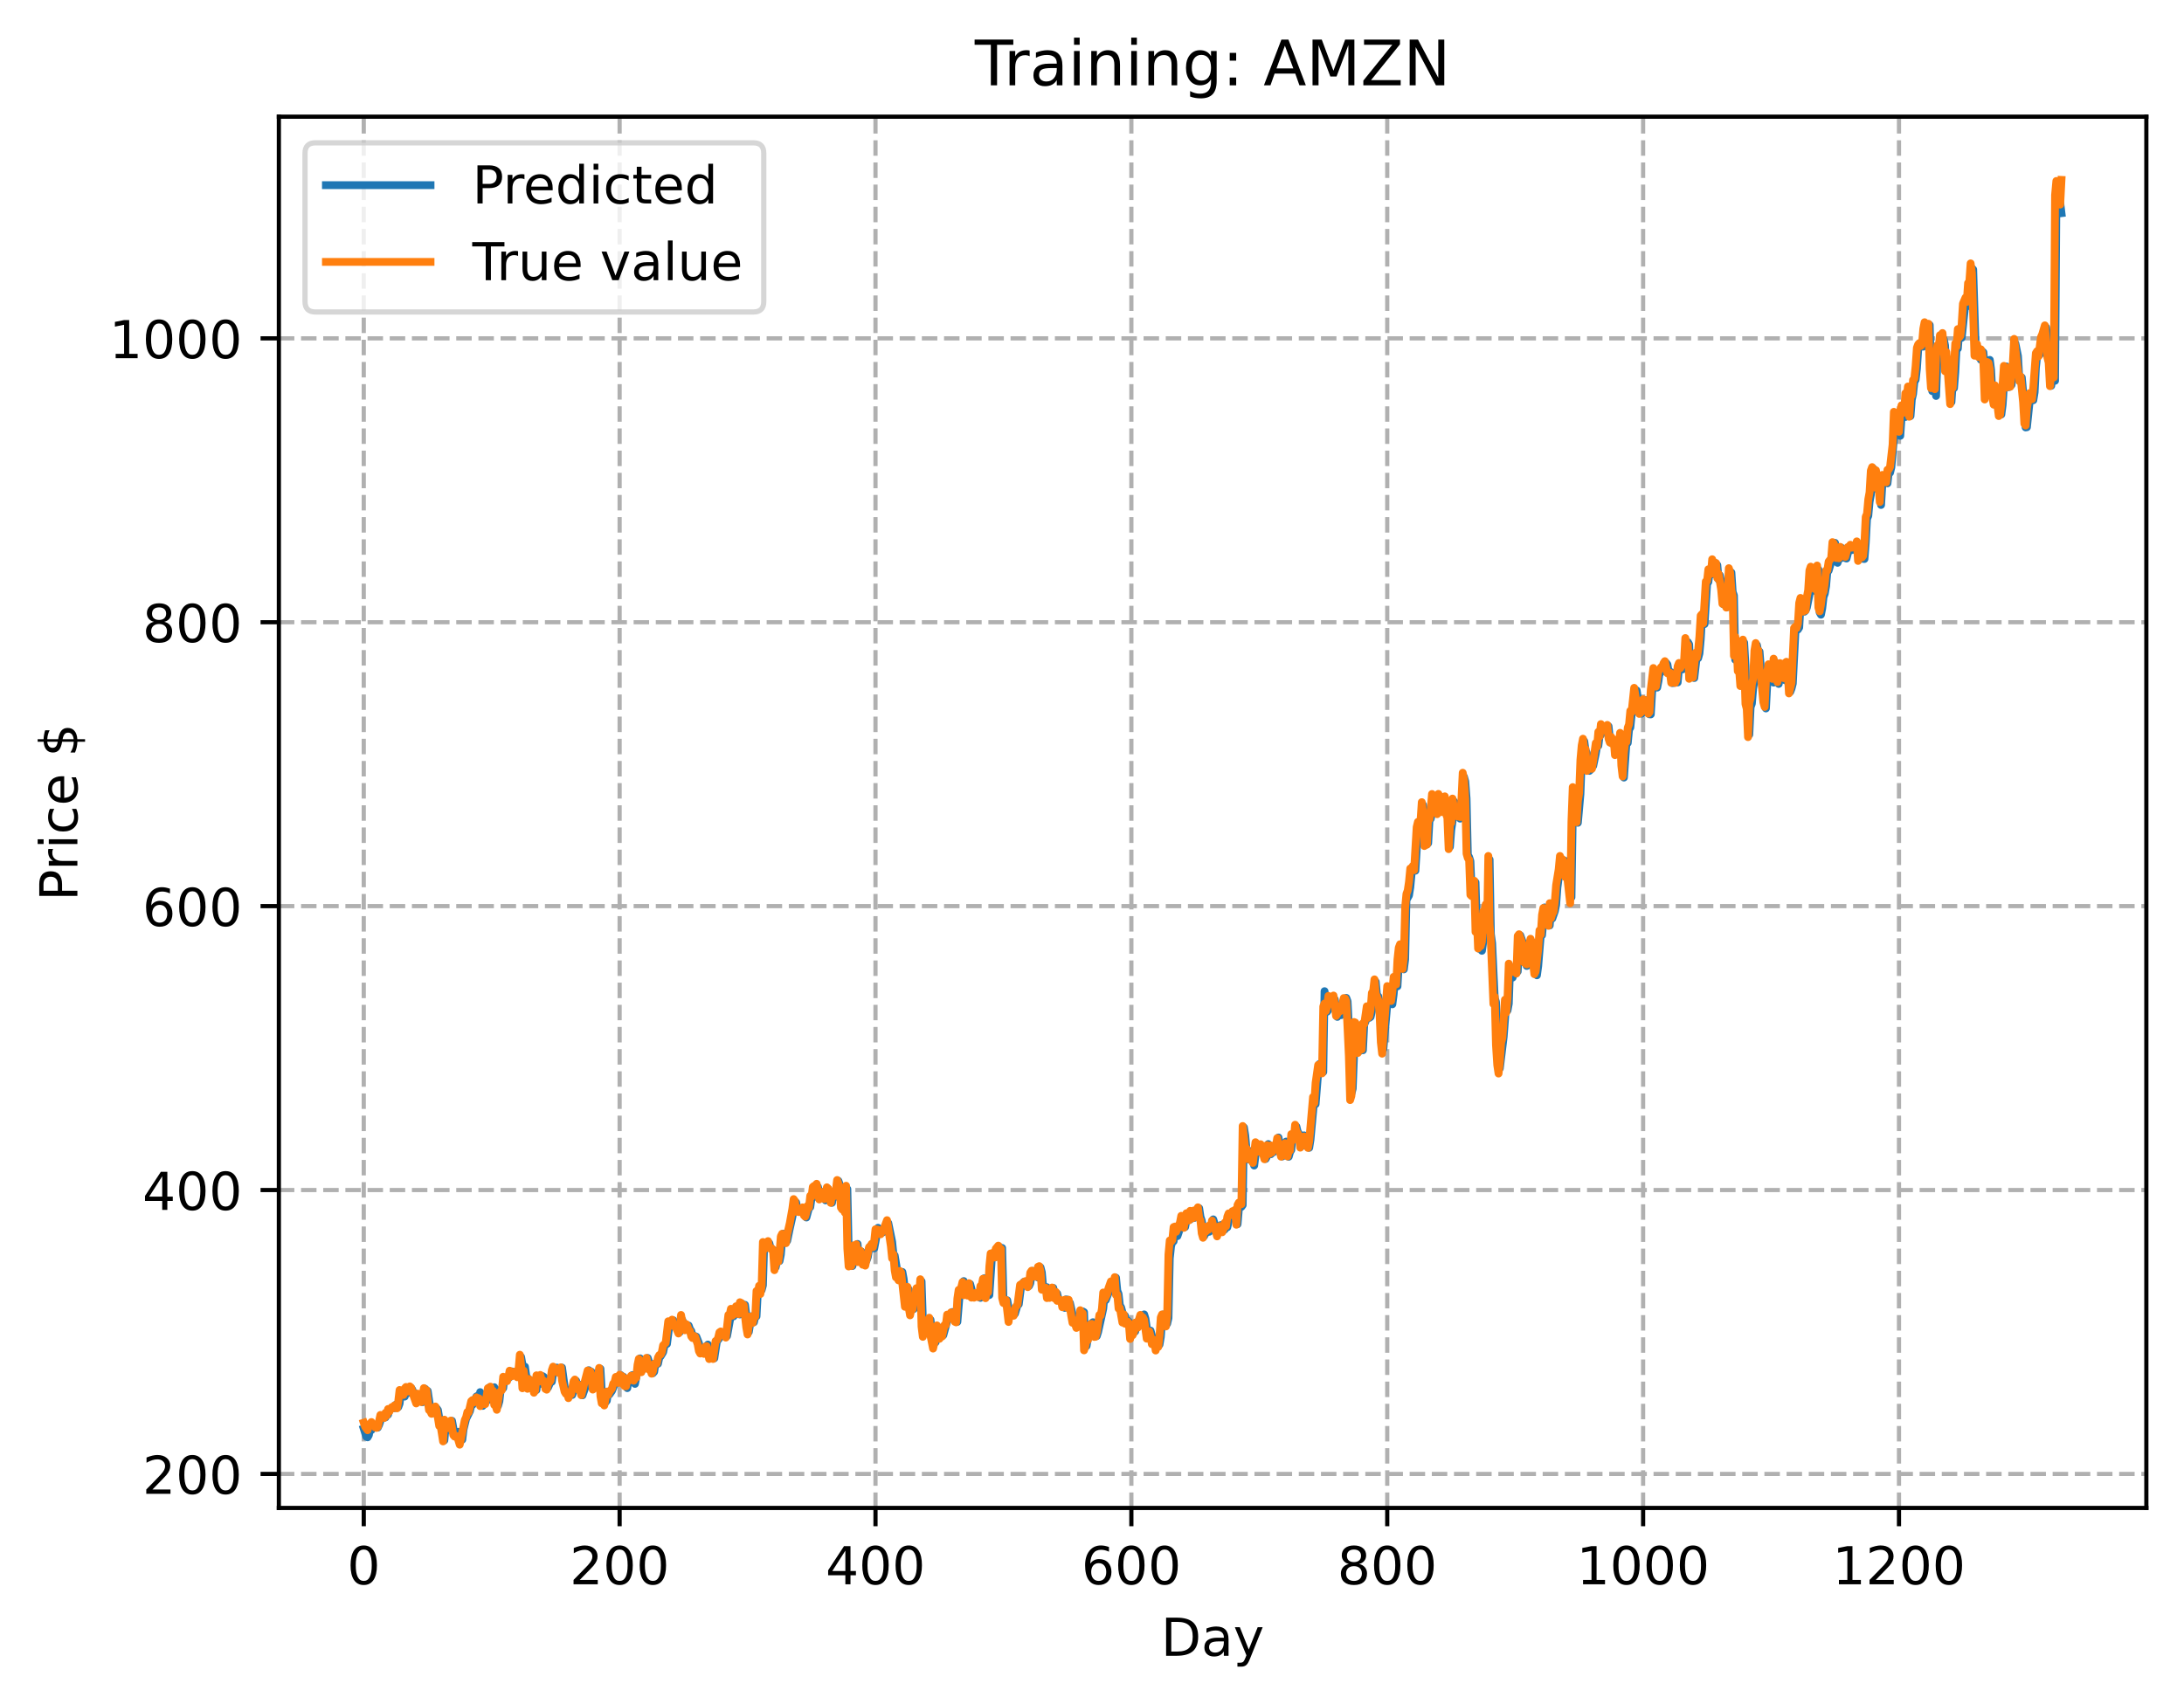 <?xml version="1.0" encoding="utf-8" standalone="no"?>
<!DOCTYPE svg PUBLIC "-//W3C//DTD SVG 1.1//EN"
  "http://www.w3.org/Graphics/SVG/1.1/DTD/svg11.dtd">
<!-- Created with matplotlib (https://matplotlib.org/) -->
<svg height="325.986pt" version="1.1" viewBox="0 0 417.648 325.986" width="417.648pt" xmlns="http://www.w3.org/2000/svg" xmlns:xlink="http://www.w3.org/1999/xlink">
 <defs>
  <style type="text/css">
*{stroke-linecap:butt;stroke-linejoin:round;}
  </style>
 </defs>
 <g id="figure_1">
  <g id="patch_1">
   <path d="M 0 325.986 
L 417.648 325.986 
L 417.648 0 
L 0 0 
z
" style="fill:#ffffff;"/>
  </g>
  <g id="axes_1">
   <g id="patch_2">
    <path d="M 53.328 288.43 
L 410.448 288.43 
L 410.448 22.318 
L 53.328 22.318 
z
" style="fill:#ffffff;"/>
   </g>
   <g id="matplotlib.axis_1">
    <g id="xtick_1">
     <g id="line2d_1">
      <path clip-path="url(#pc0f6551dcc)" d="M 69.561 288.43 
L 69.561 22.318 
" style="fill:none;stroke:#b0b0b0;stroke-dasharray:2.96,1.28;stroke-dashoffset:0;stroke-width:0.8;"/>
     </g>
     <g id="line2d_2">
      <defs>
       <path d="M 0 0 
L 0 3.5 
" id="m5d5f2a7bf5" style="stroke:#000000;stroke-width:0.8;"/>
      </defs>
      <g>
       <use style="stroke:#000000;stroke-width:0.8;" x="69.561" xlink:href="#m5d5f2a7bf5" y="288.43"/>
      </g>
     </g>
     <g id="text_1">
      <!-- 0 -->
      <defs>
       <path d="M 31.781 66.406 
Q 24.172 66.406 20.328 58.906 
Q 16.5 51.422 16.5 36.375 
Q 16.5 21.391 20.328 13.891 
Q 24.172 6.391 31.781 6.391 
Q 39.453 6.391 43.281 13.891 
Q 47.125 21.391 47.125 36.375 
Q 47.125 51.422 43.281 58.906 
Q 39.453 66.406 31.781 66.406 
z
M 31.781 74.219 
Q 44.047 74.219 50.516 64.516 
Q 56.984 54.828 56.984 36.375 
Q 56.984 17.969 50.516 8.266 
Q 44.047 -1.422 31.781 -1.422 
Q 19.531 -1.422 13.062 8.266 
Q 6.594 17.969 6.594 36.375 
Q 6.594 54.828 13.062 64.516 
Q 19.531 74.219 31.781 74.219 
z
" id="DejaVuSans-48"/>
      </defs>
      <g transform="translate(66.38 303.029)scale(0.1 -0.1)">
       <use xlink:href="#DejaVuSans-48"/>
      </g>
     </g>
    </g>
    <g id="xtick_2">
     <g id="line2d_3">
      <path clip-path="url(#pc0f6551dcc)" d="M 118.491 288.43 
L 118.491 22.318 
" style="fill:none;stroke:#b0b0b0;stroke-dasharray:2.96,1.28;stroke-dashoffset:0;stroke-width:0.8;"/>
     </g>
     <g id="line2d_4">
      <g>
       <use style="stroke:#000000;stroke-width:0.8;" x="118.491" xlink:href="#m5d5f2a7bf5" y="288.43"/>
      </g>
     </g>
     <g id="text_2">
      <!-- 200 -->
      <defs>
       <path d="M 19.188 8.297 
L 53.609 8.297 
L 53.609 0 
L 7.328 0 
L 7.328 8.297 
Q 12.938 14.109 22.625 23.891 
Q 32.328 33.688 34.812 36.531 
Q 39.547 41.844 41.422 45.531 
Q 43.312 49.219 43.312 52.781 
Q 43.312 58.594 39.234 62.25 
Q 35.156 65.922 28.609 65.922 
Q 23.969 65.922 18.812 64.312 
Q 13.672 62.703 7.812 59.422 
L 7.812 69.391 
Q 13.766 71.781 18.938 73 
Q 24.125 74.219 28.422 74.219 
Q 39.75 74.219 46.484 68.547 
Q 53.219 62.891 53.219 53.422 
Q 53.219 48.922 51.531 44.891 
Q 49.859 40.875 45.406 35.406 
Q 44.188 33.984 37.641 27.219 
Q 31.109 20.453 19.188 8.297 
z
" id="DejaVuSans-50"/>
      </defs>
      <g transform="translate(108.948 303.029)scale(0.1 -0.1)">
       <use xlink:href="#DejaVuSans-50"/>
       <use x="63.623" xlink:href="#DejaVuSans-48"/>
       <use x="127.246" xlink:href="#DejaVuSans-48"/>
      </g>
     </g>
    </g>
    <g id="xtick_3">
     <g id="line2d_5">
      <path clip-path="url(#pc0f6551dcc)" d="M 167.422 288.43 
L 167.422 22.318 
" style="fill:none;stroke:#b0b0b0;stroke-dasharray:2.96,1.28;stroke-dashoffset:0;stroke-width:0.8;"/>
     </g>
     <g id="line2d_6">
      <g>
       <use style="stroke:#000000;stroke-width:0.8;" x="167.422" xlink:href="#m5d5f2a7bf5" y="288.43"/>
      </g>
     </g>
     <g id="text_3">
      <!-- 400 -->
      <defs>
       <path d="M 37.797 64.312 
L 12.891 25.391 
L 37.797 25.391 
z
M 35.203 72.906 
L 47.609 72.906 
L 47.609 25.391 
L 58.016 25.391 
L 58.016 17.188 
L 47.609 17.188 
L 47.609 0 
L 37.797 0 
L 37.797 17.188 
L 4.891 17.188 
L 4.891 26.703 
z
" id="DejaVuSans-52"/>
      </defs>
      <g transform="translate(157.878 303.029)scale(0.1 -0.1)">
       <use xlink:href="#DejaVuSans-52"/>
       <use x="63.623" xlink:href="#DejaVuSans-48"/>
       <use x="127.246" xlink:href="#DejaVuSans-48"/>
      </g>
     </g>
    </g>
    <g id="xtick_4">
     <g id="line2d_7">
      <path clip-path="url(#pc0f6551dcc)" d="M 216.353 288.43 
L 216.353 22.318 
" style="fill:none;stroke:#b0b0b0;stroke-dasharray:2.96,1.28;stroke-dashoffset:0;stroke-width:0.8;"/>
     </g>
     <g id="line2d_8">
      <g>
       <use style="stroke:#000000;stroke-width:0.8;" x="216.353" xlink:href="#m5d5f2a7bf5" y="288.43"/>
      </g>
     </g>
     <g id="text_4">
      <!-- 600 -->
      <defs>
       <path d="M 33.016 40.375 
Q 26.375 40.375 22.484 35.828 
Q 18.609 31.297 18.609 23.391 
Q 18.609 15.531 22.484 10.953 
Q 26.375 6.391 33.016 6.391 
Q 39.656 6.391 43.531 10.953 
Q 47.406 15.531 47.406 23.391 
Q 47.406 31.297 43.531 35.828 
Q 39.656 40.375 33.016 40.375 
z
M 52.594 71.297 
L 52.594 62.312 
Q 48.875 64.062 45.094 64.984 
Q 41.312 65.922 37.594 65.922 
Q 27.828 65.922 22.672 59.328 
Q 17.531 52.734 16.797 39.406 
Q 19.672 43.656 24.016 45.922 
Q 28.375 48.188 33.594 48.188 
Q 44.578 48.188 50.953 41.516 
Q 57.328 34.859 57.328 23.391 
Q 57.328 12.156 50.688 5.359 
Q 44.047 -1.422 33.016 -1.422 
Q 20.359 -1.422 13.672 8.266 
Q 6.984 17.969 6.984 36.375 
Q 6.984 53.656 15.188 63.938 
Q 23.391 74.219 37.203 74.219 
Q 40.922 74.219 44.703 73.484 
Q 48.484 72.75 52.594 71.297 
z
" id="DejaVuSans-54"/>
      </defs>
      <g transform="translate(206.809 303.029)scale(0.1 -0.1)">
       <use xlink:href="#DejaVuSans-54"/>
       <use x="63.623" xlink:href="#DejaVuSans-48"/>
       <use x="127.246" xlink:href="#DejaVuSans-48"/>
      </g>
     </g>
    </g>
    <g id="xtick_5">
     <g id="line2d_9">
      <path clip-path="url(#pc0f6551dcc)" d="M 265.283 288.43 
L 265.283 22.318 
" style="fill:none;stroke:#b0b0b0;stroke-dasharray:2.96,1.28;stroke-dashoffset:0;stroke-width:0.8;"/>
     </g>
     <g id="line2d_10">
      <g>
       <use style="stroke:#000000;stroke-width:0.8;" x="265.283" xlink:href="#m5d5f2a7bf5" y="288.43"/>
      </g>
     </g>
     <g id="text_5">
      <!-- 800 -->
      <defs>
       <path d="M 31.781 34.625 
Q 24.75 34.625 20.719 30.859 
Q 16.703 27.094 16.703 20.516 
Q 16.703 13.922 20.719 10.156 
Q 24.75 6.391 31.781 6.391 
Q 38.812 6.391 42.859 10.172 
Q 46.922 13.969 46.922 20.516 
Q 46.922 27.094 42.891 30.859 
Q 38.875 34.625 31.781 34.625 
z
M 21.922 38.812 
Q 15.578 40.375 12.031 44.719 
Q 8.5 49.078 8.5 55.328 
Q 8.5 64.062 14.719 69.141 
Q 20.953 74.219 31.781 74.219 
Q 42.672 74.219 48.875 69.141 
Q 55.078 64.062 55.078 55.328 
Q 55.078 49.078 51.531 44.719 
Q 48 40.375 41.703 38.812 
Q 48.828 37.156 52.797 32.312 
Q 56.781 27.484 56.781 20.516 
Q 56.781 9.906 50.312 4.234 
Q 43.844 -1.422 31.781 -1.422 
Q 19.734 -1.422 13.25 4.234 
Q 6.781 9.906 6.781 20.516 
Q 6.781 27.484 10.781 32.312 
Q 14.797 37.156 21.922 38.812 
z
M 18.312 54.391 
Q 18.312 48.734 21.844 45.562 
Q 25.391 42.391 31.781 42.391 
Q 38.141 42.391 41.719 45.562 
Q 45.312 48.734 45.312 54.391 
Q 45.312 60.062 41.719 63.234 
Q 38.141 66.406 31.781 66.406 
Q 25.391 66.406 21.844 63.234 
Q 18.312 60.062 18.312 54.391 
z
" id="DejaVuSans-56"/>
      </defs>
      <g transform="translate(255.74 303.029)scale(0.1 -0.1)">
       <use xlink:href="#DejaVuSans-56"/>
       <use x="63.623" xlink:href="#DejaVuSans-48"/>
       <use x="127.246" xlink:href="#DejaVuSans-48"/>
      </g>
     </g>
    </g>
    <g id="xtick_6">
     <g id="line2d_11">
      <path clip-path="url(#pc0f6551dcc)" d="M 314.214 288.43 
L 314.214 22.318 
" style="fill:none;stroke:#b0b0b0;stroke-dasharray:2.96,1.28;stroke-dashoffset:0;stroke-width:0.8;"/>
     </g>
     <g id="line2d_12">
      <g>
       <use style="stroke:#000000;stroke-width:0.8;" x="314.214" xlink:href="#m5d5f2a7bf5" y="288.43"/>
      </g>
     </g>
     <g id="text_6">
      <!-- 1000 -->
      <defs>
       <path d="M 12.406 8.297 
L 28.516 8.297 
L 28.516 63.922 
L 10.984 60.406 
L 10.984 69.391 
L 28.422 72.906 
L 38.281 72.906 
L 38.281 8.297 
L 54.391 8.297 
L 54.391 0 
L 12.406 0 
z
" id="DejaVuSans-49"/>
      </defs>
      <g transform="translate(301.489 303.029)scale(0.1 -0.1)">
       <use xlink:href="#DejaVuSans-49"/>
       <use x="63.623" xlink:href="#DejaVuSans-48"/>
       <use x="127.246" xlink:href="#DejaVuSans-48"/>
       <use x="190.869" xlink:href="#DejaVuSans-48"/>
      </g>
     </g>
    </g>
    <g id="xtick_7">
     <g id="line2d_13">
      <path clip-path="url(#pc0f6551dcc)" d="M 363.144 288.43 
L 363.144 22.318 
" style="fill:none;stroke:#b0b0b0;stroke-dasharray:2.96,1.28;stroke-dashoffset:0;stroke-width:0.8;"/>
     </g>
     <g id="line2d_14">
      <g>
       <use style="stroke:#000000;stroke-width:0.8;" x="363.144" xlink:href="#m5d5f2a7bf5" y="288.43"/>
      </g>
     </g>
     <g id="text_7">
      <!-- 1200 -->
      <g transform="translate(350.419 303.029)scale(0.1 -0.1)">
       <use xlink:href="#DejaVuSans-49"/>
       <use x="63.623" xlink:href="#DejaVuSans-50"/>
       <use x="127.246" xlink:href="#DejaVuSans-48"/>
       <use x="190.869" xlink:href="#DejaVuSans-48"/>
      </g>
     </g>
    </g>
    <g id="text_8">
     <!-- Day -->
     <defs>
      <path d="M 19.672 64.797 
L 19.672 8.109 
L 31.594 8.109 
Q 46.688 8.109 53.688 14.938 
Q 60.688 21.781 60.688 36.531 
Q 60.688 51.172 53.688 57.984 
Q 46.688 64.797 31.594 64.797 
z
M 9.812 72.906 
L 30.078 72.906 
Q 51.266 72.906 61.172 64.094 
Q 71.094 55.281 71.094 36.531 
Q 71.094 17.672 61.125 8.828 
Q 51.172 0 30.078 0 
L 9.812 0 
z
" id="DejaVuSans-68"/>
      <path d="M 34.281 27.484 
Q 23.391 27.484 19.188 25 
Q 14.984 22.516 14.984 16.5 
Q 14.984 11.719 18.141 8.906 
Q 21.297 6.109 26.703 6.109 
Q 34.188 6.109 38.703 11.406 
Q 43.219 16.703 43.219 25.484 
L 43.219 27.484 
z
M 52.203 31.203 
L 52.203 0 
L 43.219 0 
L 43.219 8.297 
Q 40.141 3.328 35.547 0.953 
Q 30.953 -1.422 24.312 -1.422 
Q 15.922 -1.422 10.953 3.297 
Q 6 8.016 6 15.922 
Q 6 25.141 12.172 29.828 
Q 18.359 34.516 30.609 34.516 
L 43.219 34.516 
L 43.219 35.406 
Q 43.219 41.609 39.141 45 
Q 35.062 48.391 27.688 48.391 
Q 23 48.391 18.547 47.266 
Q 14.109 46.141 10.016 43.891 
L 10.016 52.203 
Q 14.938 54.109 19.578 55.047 
Q 24.219 56 28.609 56 
Q 40.484 56 46.344 49.844 
Q 52.203 43.703 52.203 31.203 
z
" id="DejaVuSans-97"/>
      <path d="M 32.172 -5.078 
Q 28.375 -14.844 24.75 -17.812 
Q 21.141 -20.797 15.094 -20.797 
L 7.906 -20.797 
L 7.906 -13.281 
L 13.188 -13.281 
Q 16.891 -13.281 18.938 -11.516 
Q 21 -9.766 23.484 -3.219 
L 25.094 0.875 
L 2.984 54.688 
L 12.5 54.688 
L 29.594 11.922 
L 46.688 54.688 
L 56.203 54.688 
z
" id="DejaVuSans-121"/>
     </defs>
     <g transform="translate(222.015 316.707)scale(0.1 -0.1)">
      <use xlink:href="#DejaVuSans-68"/>
      <use x="77.002" xlink:href="#DejaVuSans-97"/>
      <use x="138.281" xlink:href="#DejaVuSans-121"/>
     </g>
    </g>
   </g>
   <g id="matplotlib.axis_2">
    <g id="ytick_1">
     <g id="line2d_15">
      <path clip-path="url(#pc0f6551dcc)" d="M 53.328 281.927 
L 410.448 281.927 
" style="fill:none;stroke:#b0b0b0;stroke-dasharray:2.96,1.28;stroke-dashoffset:0;stroke-width:0.8;"/>
     </g>
     <g id="line2d_16">
      <defs>
       <path d="M 0 0 
L -3.5 0 
" id="m1b82517db7" style="stroke:#000000;stroke-width:0.8;"/>
      </defs>
      <g>
       <use style="stroke:#000000;stroke-width:0.8;" x="53.328" xlink:href="#m1b82517db7" y="281.927"/>
      </g>
     </g>
     <g id="text_9">
      <!-- 200 -->
      <g transform="translate(27.241 285.727)scale(0.1 -0.1)">
       <use xlink:href="#DejaVuSans-50"/>
       <use x="63.623" xlink:href="#DejaVuSans-48"/>
       <use x="127.246" xlink:href="#DejaVuSans-48"/>
      </g>
     </g>
    </g>
    <g id="ytick_2">
     <g id="line2d_17">
      <path clip-path="url(#pc0f6551dcc)" d="M 53.328 227.624 
L 410.448 227.624 
" style="fill:none;stroke:#b0b0b0;stroke-dasharray:2.96,1.28;stroke-dashoffset:0;stroke-width:0.8;"/>
     </g>
     <g id="line2d_18">
      <g>
       <use style="stroke:#000000;stroke-width:0.8;" x="53.328" xlink:href="#m1b82517db7" y="227.624"/>
      </g>
     </g>
     <g id="text_10">
      <!-- 400 -->
      <g transform="translate(27.241 231.424)scale(0.1 -0.1)">
       <use xlink:href="#DejaVuSans-52"/>
       <use x="63.623" xlink:href="#DejaVuSans-48"/>
       <use x="127.246" xlink:href="#DejaVuSans-48"/>
      </g>
     </g>
    </g>
    <g id="ytick_3">
     <g id="line2d_19">
      <path clip-path="url(#pc0f6551dcc)" d="M 53.328 173.321 
L 410.448 173.321 
" style="fill:none;stroke:#b0b0b0;stroke-dasharray:2.96,1.28;stroke-dashoffset:0;stroke-width:0.8;"/>
     </g>
     <g id="line2d_20">
      <g>
       <use style="stroke:#000000;stroke-width:0.8;" x="53.328" xlink:href="#m1b82517db7" y="173.321"/>
      </g>
     </g>
     <g id="text_11">
      <!-- 600 -->
      <g transform="translate(27.241 177.12)scale(0.1 -0.1)">
       <use xlink:href="#DejaVuSans-54"/>
       <use x="63.623" xlink:href="#DejaVuSans-48"/>
       <use x="127.246" xlink:href="#DejaVuSans-48"/>
      </g>
     </g>
    </g>
    <g id="ytick_4">
     <g id="line2d_21">
      <path clip-path="url(#pc0f6551dcc)" d="M 53.328 119.018 
L 410.448 119.018 
" style="fill:none;stroke:#b0b0b0;stroke-dasharray:2.96,1.28;stroke-dashoffset:0;stroke-width:0.8;"/>
     </g>
     <g id="line2d_22">
      <g>
       <use style="stroke:#000000;stroke-width:0.8;" x="53.328" xlink:href="#m1b82517db7" y="119.018"/>
      </g>
     </g>
     <g id="text_12">
      <!-- 800 -->
      <g transform="translate(27.241 122.817)scale(0.1 -0.1)">
       <use xlink:href="#DejaVuSans-56"/>
       <use x="63.623" xlink:href="#DejaVuSans-48"/>
       <use x="127.246" xlink:href="#DejaVuSans-48"/>
      </g>
     </g>
    </g>
    <g id="ytick_5">
     <g id="line2d_23">
      <path clip-path="url(#pc0f6551dcc)" d="M 53.328 64.715 
L 410.448 64.715 
" style="fill:none;stroke:#b0b0b0;stroke-dasharray:2.96,1.28;stroke-dashoffset:0;stroke-width:0.8;"/>
     </g>
     <g id="line2d_24">
      <g>
       <use style="stroke:#000000;stroke-width:0.8;" x="53.328" xlink:href="#m1b82517db7" y="64.715"/>
      </g>
     </g>
     <g id="text_13">
      <!-- 1000 -->
      <g transform="translate(20.878 68.514)scale(0.1 -0.1)">
       <use xlink:href="#DejaVuSans-49"/>
       <use x="63.623" xlink:href="#DejaVuSans-48"/>
       <use x="127.246" xlink:href="#DejaVuSans-48"/>
       <use x="190.869" xlink:href="#DejaVuSans-48"/>
      </g>
     </g>
    </g>
    <g id="text_14">
     <!-- Price $ -->
     <defs>
      <path d="M 19.672 64.797 
L 19.672 37.406 
L 32.078 37.406 
Q 38.969 37.406 42.719 40.969 
Q 46.484 44.531 46.484 51.125 
Q 46.484 57.672 42.719 61.234 
Q 38.969 64.797 32.078 64.797 
z
M 9.812 72.906 
L 32.078 72.906 
Q 44.344 72.906 50.609 67.359 
Q 56.891 61.812 56.891 51.125 
Q 56.891 40.328 50.609 34.812 
Q 44.344 29.297 32.078 29.297 
L 19.672 29.297 
L 19.672 0 
L 9.812 0 
z
" id="DejaVuSans-80"/>
      <path d="M 41.109 46.297 
Q 39.594 47.172 37.812 47.578 
Q 36.031 48 33.891 48 
Q 26.266 48 22.188 43.047 
Q 18.109 38.094 18.109 28.812 
L 18.109 0 
L 9.078 0 
L 9.078 54.688 
L 18.109 54.688 
L 18.109 46.188 
Q 20.953 51.172 25.484 53.578 
Q 30.031 56 36.531 56 
Q 37.453 56 38.578 55.875 
Q 39.703 55.766 41.062 55.516 
z
" id="DejaVuSans-114"/>
      <path d="M 9.422 54.688 
L 18.406 54.688 
L 18.406 0 
L 9.422 0 
z
M 9.422 75.984 
L 18.406 75.984 
L 18.406 64.594 
L 9.422 64.594 
z
" id="DejaVuSans-105"/>
      <path d="M 48.781 52.594 
L 48.781 44.188 
Q 44.969 46.297 41.141 47.344 
Q 37.312 48.391 33.406 48.391 
Q 24.656 48.391 19.812 42.844 
Q 14.984 37.312 14.984 27.297 
Q 14.984 17.281 19.812 11.734 
Q 24.656 6.203 33.406 6.203 
Q 37.312 6.203 41.141 7.25 
Q 44.969 8.297 48.781 10.406 
L 48.781 2.094 
Q 45.016 0.344 40.984 -0.531 
Q 36.969 -1.422 32.422 -1.422 
Q 20.062 -1.422 12.781 6.344 
Q 5.516 14.109 5.516 27.297 
Q 5.516 40.672 12.859 48.328 
Q 20.219 56 33.016 56 
Q 37.156 56 41.109 55.141 
Q 45.062 54.297 48.781 52.594 
z
" id="DejaVuSans-99"/>
      <path d="M 56.203 29.594 
L 56.203 25.203 
L 14.891 25.203 
Q 15.484 15.922 20.484 11.062 
Q 25.484 6.203 34.422 6.203 
Q 39.594 6.203 44.453 7.469 
Q 49.312 8.734 54.109 11.281 
L 54.109 2.781 
Q 49.266 0.734 44.188 -0.344 
Q 39.109 -1.422 33.891 -1.422 
Q 20.797 -1.422 13.156 6.188 
Q 5.516 13.812 5.516 26.812 
Q 5.516 40.234 12.766 48.109 
Q 20.016 56 32.328 56 
Q 43.359 56 49.781 48.891 
Q 56.203 41.797 56.203 29.594 
z
M 47.219 32.234 
Q 47.125 39.594 43.094 43.984 
Q 39.062 48.391 32.422 48.391 
Q 24.906 48.391 20.391 44.141 
Q 15.875 39.891 15.188 32.172 
z
" id="DejaVuSans-101"/>
      <path id="DejaVuSans-32"/>
      <path d="M 33.797 -14.703 
L 28.906 -14.703 
L 28.859 0 
Q 23.734 0.094 18.609 1.188 
Q 13.484 2.297 8.297 4.5 
L 8.297 13.281 
Q 13.281 10.156 18.375 8.562 
Q 23.484 6.984 28.906 6.938 
L 28.906 29.203 
Q 18.109 30.953 13.203 35.156 
Q 8.297 39.359 8.297 46.688 
Q 8.297 54.641 13.625 59.219 
Q 18.953 63.812 28.906 64.5 
L 28.906 75.984 
L 33.797 75.984 
L 33.797 64.656 
Q 38.328 64.453 42.578 63.688 
Q 46.828 62.938 50.875 61.625 
L 50.875 53.078 
Q 46.828 55.125 42.547 56.25 
Q 38.281 57.375 33.797 57.562 
L 33.797 36.719 
Q 44.875 35.016 50.094 30.609 
Q 55.328 26.219 55.328 18.609 
Q 55.328 10.359 49.781 5.594 
Q 44.234 0.828 33.797 0.094 
z
M 28.906 37.594 
L 28.906 57.625 
Q 23.25 56.984 20.266 54.391 
Q 17.281 51.812 17.281 47.516 
Q 17.281 43.312 20.031 40.969 
Q 22.797 38.625 28.906 37.594 
z
M 33.797 28.219 
L 33.797 7.078 
Q 39.984 7.906 43.141 10.594 
Q 46.297 13.281 46.297 17.672 
Q 46.297 21.969 43.281 24.5 
Q 40.281 27.047 33.797 28.219 
z
" id="DejaVuSans-36"/>
     </defs>
     <g transform="translate(14.798 172.342)rotate(-90)scale(0.1 -0.1)">
      <use xlink:href="#DejaVuSans-80"/>
      <use x="58.553" xlink:href="#DejaVuSans-114"/>
      <use x="99.666" xlink:href="#DejaVuSans-105"/>
      <use x="127.449" xlink:href="#DejaVuSans-99"/>
      <use x="182.43" xlink:href="#DejaVuSans-101"/>
      <use x="243.953" xlink:href="#DejaVuSans-32"/>
      <use x="275.74" xlink:href="#DejaVuSans-36"/>
     </g>
    </g>
   </g>
   <g id="line2d_25">
    <path clip-path="url(#pc0f6551dcc)" d="M 69.561 273.268 
L 70.05 274.81 
L 70.295 274.923 
L 70.539 274.494 
L 70.784 273.051 
L 71.029 273.54 
L 71.273 272.401 
L 71.518 273.068 
L 72.252 273.064 
L 72.497 272.538 
L 72.986 271.09 
L 73.231 270.687 
L 73.475 271.067 
L 73.72 271.115 
L 73.965 270.241 
L 74.209 270.591 
L 74.454 269.749 
L 75.188 269.151 
L 75.433 269.358 
L 75.677 268.691 
L 75.922 268.801 
L 76.166 269.134 
L 76.411 268.479 
L 76.656 266.43 
L 76.9 266.26 
L 77.145 266.901 
L 77.39 267.132 
L 77.879 265.673 
L 78.124 266.419 
L 78.368 266.128 
L 78.613 265.46 
L 78.858 265.818 
L 79.347 267.208 
L 79.592 267.176 
L 79.836 268.128 
L 80.081 267.048 
L 80.326 267.213 
L 80.815 268.2 
L 81.06 267.318 
L 81.304 265.644 
L 81.549 266.492 
L 81.794 266.059 
L 82.283 269.359 
L 82.772 270.31 
L 83.261 269.973 
L 83.506 269.379 
L 83.751 269.715 
L 84.24 272.786 
L 84.485 272.893 
L 84.729 273.557 
L 84.974 275.508 
L 85.219 272.941 
L 85.708 273.498 
L 86.197 272.12 
L 86.442 271.772 
L 86.931 274.468 
L 87.176 274.711 
L 87.665 273.869 
L 88.154 275.262 
L 88.399 275.376 
L 88.644 273.4 
L 89.133 271.39 
L 89.867 269.91 
L 90.112 268.799 
L 90.356 268.733 
L 90.846 267.7 
L 91.09 267.124 
L 91.335 266.983 
L 91.58 267.938 
L 91.824 266.276 
L 92.314 268.911 
L 92.558 267.399 
L 92.803 268.246 
L 93.048 267.303 
L 93.292 267.832 
L 93.537 265.406 
L 94.271 266.125 
L 94.515 265.34 
L 94.76 267.915 
L 95.249 268.887 
L 95.494 268.032 
L 95.739 265.908 
L 95.983 265.537 
L 96.228 265.513 
L 96.473 263.566 
L 96.717 263.865 
L 96.962 263.533 
L 97.207 263.615 
L 97.451 263.449 
L 97.696 262.416 
L 97.941 262.325 
L 98.185 262.825 
L 98.43 262.656 
L 98.675 262.332 
L 98.919 263.019 
L 99.164 263.209 
L 99.409 261.778 
L 99.653 259.561 
L 99.898 260.935 
L 100.142 264.558 
L 100.387 261.411 
L 100.632 263.15 
L 100.876 263.561 
L 101.121 264.86 
L 101.366 263.942 
L 101.855 265.577 
L 102.1 265.121 
L 102.344 265.909 
L 102.589 265.873 
L 102.834 263.374 
L 103.078 263.717 
L 103.323 264.702 
L 103.568 263.205 
L 103.812 263.239 
L 104.057 263.421 
L 104.302 263.924 
L 104.546 265.013 
L 104.791 265.42 
L 105.28 264.31 
L 105.525 264.294 
L 105.769 262.649 
L 106.014 262.069 
L 106.259 262.289 
L 106.503 261.592 
L 106.748 261.678 
L 106.993 262.363 
L 107.237 261.692 
L 107.482 261.596 
L 107.971 265.192 
L 108.216 266.108 
L 108.95 266.883 
L 109.195 266.658 
L 109.439 266.814 
L 110.173 264.111 
L 110.418 265.26 
L 110.663 264.792 
L 111.152 266.174 
L 111.397 266.887 
L 112.13 264.808 
L 112.375 262.996 
L 112.62 262.093 
L 112.864 263.318 
L 113.109 262.38 
L 113.598 265.156 
L 113.843 265.107 
L 114.088 264.854 
L 114.332 263.395 
L 114.577 263.377 
L 114.822 261.816 
L 115.066 266.171 
L 115.311 267.172 
L 115.556 267.507 
L 115.8 268.214 
L 116.045 267.918 
L 116.29 266.193 
L 116.534 266.734 
L 117.024 266.041 
L 117.513 264.803 
L 117.757 264.358 
L 118.002 263.417 
L 118.247 263.954 
L 118.491 264.121 
L 118.736 263.028 
L 118.981 263.479 
L 119.225 263.343 
L 119.47 264.703 
L 119.959 265.511 
L 120.204 263.894 
L 120.449 264.259 
L 120.938 263.022 
L 121.427 264.703 
L 122.406 259.82 
L 122.651 261.687 
L 122.895 261.982 
L 123.14 261.382 
L 123.385 261.493 
L 123.874 259.752 
L 124.608 262.059 
L 124.852 262.666 
L 125.097 262.391 
L 125.342 260.776 
L 125.586 260.95 
L 125.831 260.85 
L 126.076 259.682 
L 126.32 259.441 
L 126.81 258.634 
L 127.054 257.489 
L 127.299 257.096 
L 127.544 257.066 
L 128.033 253.27 
L 128.278 253.221 
L 128.522 252.965 
L 128.767 252.541 
L 129.012 253.625 
L 129.256 253.44 
L 129.501 253.631 
L 129.99 254.809 
L 130.235 254.288 
L 130.479 252.486 
L 130.969 253.85 
L 131.213 254.048 
L 131.458 253.485 
L 131.703 253.549 
L 131.947 254.239 
L 132.192 254.573 
L 132.437 255.482 
L 132.681 255.895 
L 132.926 255.576 
L 133.171 255.671 
L 133.66 256.935 
L 133.905 258.283 
L 134.149 258.522 
L 134.394 258.422 
L 134.639 257.874 
L 134.883 258.728 
L 135.128 257.455 
L 135.373 257.185 
L 135.617 258.186 
L 135.862 259.772 
L 136.106 259.608 
L 136.351 258.736 
L 136.596 259.813 
L 137.085 256.596 
L 137.574 255.959 
L 137.819 254.977 
L 138.308 254.855 
L 138.553 254.854 
L 138.798 255.093 
L 139.042 255.528 
L 139.776 251.48 
L 140.021 250.573 
L 140.266 251.794 
L 140.51 250.968 
L 140.755 251.422 
L 141 250.027 
L 141.244 250.561 
L 141.489 251.427 
L 141.733 249.394 
L 141.978 249.407 
L 142.223 250.467 
L 142.467 249.581 
L 142.957 253.434 
L 143.201 254.756 
L 143.691 251.771 
L 143.935 252.021 
L 144.18 252.902 
L 144.425 251.827 
L 144.669 251.788 
L 144.914 247.111 
L 145.159 247.447 
L 145.403 245.994 
L 145.648 246.756 
L 145.893 245.849 
L 146.137 237.918 
L 146.382 238.847 
L 146.627 238.178 
L 146.871 238.407 
L 147.116 237.798 
L 147.361 238.776 
L 148.094 239.218 
L 148.339 242.372 
L 148.828 240.054 
L 149.073 241.207 
L 149.318 239.968 
L 149.562 237.006 
L 149.807 235.968 
L 150.052 236.652 
L 150.296 236.823 
L 150.541 237.331 
L 151.03 234.983 
L 151.52 232.79 
L 152.009 230.141 
L 152.254 230.007 
L 152.498 231.261 
L 152.743 231.333 
L 153.232 231.14 
L 153.477 231.818 
L 153.721 231.325 
L 154.211 232.874 
L 154.7 231.043 
L 154.945 230.897 
L 155.189 229.099 
L 155.434 229.106 
L 155.679 227.594 
L 155.923 227.244 
L 156.168 228.199 
L 156.413 227.023 
L 156.902 229.062 
L 157.147 228.039 
L 157.391 228.627 
L 157.636 228.817 
L 157.881 229.6 
L 158.37 227.413 
L 158.859 228.633 
L 159.104 230.066 
L 159.349 228.53 
L 159.593 228.285 
L 159.838 228.906 
L 160.082 227.949 
L 160.327 225.867 
L 160.572 226.567 
L 160.816 227.765 
L 161.061 230.506 
L 161.306 230.937 
L 161.55 229.583 
L 161.795 232.11 
L 162.04 227.437 
L 162.284 238.779 
L 162.529 241.945 
L 162.774 241.143 
L 163.018 242.154 
L 163.508 238.589 
L 163.752 238.375 
L 163.997 237.934 
L 164.242 241.28 
L 164.486 239.805 
L 164.731 239.383 
L 165.22 241.634 
L 165.465 241.446 
L 165.709 241.115 
L 165.954 240.434 
L 166.199 238.813 
L 166.443 238.33 
L 166.688 238.644 
L 166.933 238.104 
L 167.177 238.787 
L 167.911 234.852 
L 168.156 235.049 
L 168.401 235.799 
L 168.645 235.636 
L 168.89 235.708 
L 169.379 234.7 
L 169.624 234.471 
L 169.869 233.94 
L 170.603 237.517 
L 170.847 239.881 
L 171.092 240.134 
L 171.581 243.069 
L 171.826 243.348 
L 172.07 244.431 
L 172.315 243.479 
L 172.56 243.292 
L 172.804 244.597 
L 173.294 248.841 
L 173.783 246.646 
L 174.028 249.746 
L 174.272 250.66 
L 174.517 249.932 
L 174.762 250.363 
L 175.006 248.488 
L 175.251 248.227 
L 175.496 246.787 
L 175.74 246.65 
L 175.985 247.515 
L 176.23 245.096 
L 176.474 252.443 
L 176.719 254.069 
L 176.964 254.213 
L 177.208 253.793 
L 177.453 252.538 
L 177.942 252.435 
L 178.187 254.775 
L 178.676 256.711 
L 178.921 256.741 
L 179.165 254.33 
L 179.41 253.838 
L 179.655 255.071 
L 179.899 255.558 
L 180.144 255.403 
L 180.389 255.393 
L 181.367 251.827 
L 181.612 251.633 
L 181.857 251.627 
L 182.101 250.956 
L 182.346 251.07 
L 182.835 252.667 
L 183.08 252.838 
L 183.569 246.882 
L 183.814 246.996 
L 184.303 245.038 
L 184.548 247.108 
L 185.037 247.244 
L 185.282 247.496 
L 185.526 245.603 
L 186.016 247.472 
L 186.26 247.505 
L 186.505 247.695 
L 186.75 247.428 
L 187.239 248.084 
L 187.484 248.248 
L 187.728 246.201 
L 187.973 245.824 
L 188.218 244.51 
L 188.462 245.688 
L 188.707 247.922 
L 188.952 247.043 
L 189.196 247.715 
L 189.685 240.377 
L 189.93 240.507 
L 190.175 239.698 
L 190.419 240.46 
L 190.664 239.011 
L 190.909 238.54 
L 191.153 238.501 
L 191.398 239.094 
L 191.643 238.704 
L 191.887 248.411 
L 192.132 248.627 
L 192.621 248.718 
L 193.111 251.471 
L 193.355 251.083 
L 193.845 251.024 
L 194.089 251.279 
L 194.579 249.643 
L 194.823 249.475 
L 195.312 245.666 
L 195.557 245.499 
L 195.802 245.185 
L 196.046 245.309 
L 196.291 245.084 
L 196.536 245.694 
L 196.78 245.983 
L 197.025 245.45 
L 197.27 243.47 
L 197.514 243.091 
L 197.759 243.959 
L 198.004 244.199 
L 198.248 243.962 
L 198.493 244.352 
L 198.738 242.672 
L 198.982 242.425 
L 199.227 243.37 
L 199.472 246.127 
L 199.716 246.019 
L 199.961 246.197 
L 200.206 246.21 
L 200.45 247.779 
L 200.695 247.364 
L 200.94 247.897 
L 201.184 247.767 
L 201.429 246.348 
L 201.673 247.962 
L 201.918 248.151 
L 202.163 247.418 
L 202.407 248.491 
L 202.897 249.001 
L 203.141 248.984 
L 203.386 249.896 
L 203.631 250.162 
L 203.875 248.546 
L 204.12 248.591 
L 204.365 249.762 
L 204.609 249.217 
L 205.343 252.443 
L 205.588 252.482 
L 205.833 252.906 
L 206.077 253.649 
L 206.567 252.902 
L 206.811 250.89 
L 207.056 250.839 
L 207.3 250.981 
L 207.545 257.63 
L 207.79 257.452 
L 208.034 255.973 
L 208.279 255.541 
L 208.524 254.797 
L 208.768 253.107 
L 209.013 252.907 
L 209.747 255.55 
L 209.992 254.775 
L 210.97 250.327 
L 211.215 247.792 
L 211.46 248.677 
L 212.194 246.763 
L 212.683 245.465 
L 212.928 245.36 
L 213.172 245.607 
L 213.417 244.403 
L 213.661 246.894 
L 213.906 247.507 
L 214.151 249.68 
L 214.395 250.073 
L 214.64 250.989 
L 214.885 252.343 
L 215.129 251.666 
L 215.374 252.657 
L 215.619 252.567 
L 216.108 253.032 
L 216.353 255.419 
L 216.842 254.603 
L 217.087 254.675 
L 217.331 252.912 
L 217.576 253.046 
L 217.821 253.559 
L 218.065 252.294 
L 218.31 251.636 
L 218.555 251.747 
L 218.799 251.41 
L 219.044 252.204 
L 219.533 255.571 
L 220.022 254.513 
L 220.267 255.429 
L 220.512 256.883 
L 220.756 256.15 
L 221.001 256.435 
L 221.246 257.527 
L 221.735 257.184 
L 221.98 255.722 
L 222.224 252.409 
L 222.469 251.425 
L 222.958 253.014 
L 223.203 253.19 
L 223.448 252.097 
L 223.692 240.689 
L 223.937 238.399 
L 224.182 237.522 
L 224.426 237.44 
L 224.671 235.311 
L 224.916 235.455 
L 225.16 236.441 
L 225.894 234.287 
L 226.139 232.985 
L 226.383 234.395 
L 226.628 234.706 
L 227.117 232.305 
L 227.362 232.961 
L 227.607 233.264 
L 227.851 231.889 
L 228.096 231.889 
L 228.341 232.975 
L 228.585 231.722 
L 229.075 232.266 
L 229.319 231.098 
L 229.564 232.736 
L 229.809 233.477 
L 230.298 236.396 
L 230.543 235.152 
L 230.787 235.776 
L 231.032 234.958 
L 231.276 235.598 
L 231.521 234.637 
L 231.766 234.711 
L 232.01 233.236 
L 232.5 234.786 
L 232.744 234.849 
L 232.989 235.843 
L 233.234 235.48 
L 233.478 234.319 
L 233.968 235.338 
L 234.212 235.183 
L 234.457 234.119 
L 234.702 234.753 
L 235.191 232.596 
L 235.436 232.498 
L 235.68 232.667 
L 235.925 232.024 
L 236.17 232.353 
L 236.414 231.615 
L 236.659 234.153 
L 236.904 231.232 
L 237.148 230.366 
L 237.393 230.839 
L 237.637 230.508 
L 237.882 215.649 
L 238.127 217.2 
L 238.371 219.888 
L 238.616 219.97 
L 238.861 221.804 
L 239.105 221.855 
L 239.35 221.388 
L 239.839 222.94 
L 240.329 219.052 
L 240.573 219.179 
L 241.063 220.377 
L 241.307 219.189 
L 241.552 220.797 
L 241.797 221.111 
L 242.041 221.673 
L 242.286 221.204 
L 242.531 218.829 
L 243.02 220.775 
L 243.264 219.274 
L 243.509 220.407 
L 243.754 219.576 
L 243.998 219.18 
L 244.243 219.126 
L 244.488 217.576 
L 244.977 220.175 
L 245.222 221.201 
L 245.466 220.796 
L 245.956 218.354 
L 246.445 221.254 
L 246.69 220.357 
L 246.934 219.964 
L 247.179 217.239 
L 247.424 217.923 
L 247.668 217.57 
L 247.913 215.482 
L 248.158 216.485 
L 248.647 217.168 
L 248.892 219.248 
L 249.381 217.165 
L 249.625 217.407 
L 249.87 218.002 
L 250.115 218.125 
L 250.359 219.546 
L 250.604 218.011 
L 251.338 210.05 
L 251.583 211.199 
L 252.072 205.167 
L 252.317 203.507 
L 252.561 204.125 
L 252.806 203.929 
L 253.051 205.044 
L 253.295 189.591 
L 253.785 193.518 
L 254.029 193.16 
L 254.274 191.664 
L 254.519 191.237 
L 255.008 192.331 
L 255.252 191.161 
L 255.742 194.506 
L 256.231 193.268 
L 256.476 194.169 
L 256.72 192.804 
L 256.965 192.23 
L 257.21 191.321 
L 257.454 190.875 
L 257.699 191.547 
L 258.188 201.199 
L 258.433 209.174 
L 258.678 208.227 
L 259.167 195.753 
L 259.412 196.07 
L 259.656 197.061 
L 259.901 201.1 
L 260.146 198.113 
L 260.39 198.949 
L 260.635 200.886 
L 260.88 195.925 
L 261.124 195.42 
L 261.369 194.597 
L 261.613 192.906 
L 261.858 194.686 
L 262.103 194.507 
L 262.347 193.433 
L 262.592 190.31 
L 262.837 189.954 
L 263.081 187.788 
L 263.326 190.427 
L 263.571 190.568 
L 264.06 193.026 
L 264.305 198.751 
L 264.549 200.634 
L 265.528 189.301 
L 265.773 190.358 
L 266.017 189.793 
L 266.262 192.096 
L 266.507 190.211 
L 266.751 187.396 
L 266.996 187.673 
L 267.24 188.66 
L 267.485 184.307 
L 267.73 181.942 
L 267.974 180.951 
L 268.219 183.92 
L 268.464 185.41 
L 268.708 183.487 
L 268.953 172.149 
L 269.442 171.277 
L 269.687 169.733 
L 269.932 167.139 
L 270.176 166.526 
L 270.421 166.414 
L 270.666 166.542 
L 271.155 158.792 
L 271.4 157.784 
L 271.644 158.551 
L 271.889 158.17 
L 272.134 153.971 
L 272.378 155.304 
L 272.623 161.176 
L 272.868 161.516 
L 273.112 161.271 
L 273.357 156.871 
L 273.601 156.616 
L 273.846 155.433 
L 274.091 152.374 
L 274.335 154.473 
L 274.58 153.346 
L 274.825 153.213 
L 275.069 155.295 
L 275.314 152.32 
L 275.559 152.463 
L 275.803 155.19 
L 276.048 154.191 
L 276.293 154.439 
L 276.537 153.412 
L 276.782 155.862 
L 277.027 156.392 
L 277.271 161.983 
L 277.516 158.761 
L 277.761 157.179 
L 278.005 153.256 
L 278.25 153.552 
L 278.495 155.507 
L 278.739 156.197 
L 278.984 156.181 
L 279.228 156.583 
L 279.473 156.437 
L 279.718 153.55 
L 279.962 148.604 
L 280.207 149.478 
L 280.452 152.743 
L 280.696 163.522 
L 280.941 163.948 
L 281.186 164.73 
L 281.43 170.624 
L 281.675 170.762 
L 281.92 169.307 
L 282.164 168.775 
L 282.409 177.033 
L 282.654 176.027 
L 282.898 181.481 
L 283.143 180.805 
L 283.388 181.861 
L 283.632 180.177 
L 283.877 174.396 
L 284.122 173.969 
L 284.366 173.256 
L 284.611 177.198 
L 284.856 164.417 
L 285.1 178.649 
L 285.345 180.436 
L 285.834 190.913 
L 286.079 191.654 
L 286.568 203.499 
L 286.813 204.347 
L 287.547 198.312 
L 288.036 191.859 
L 288.281 193.286 
L 288.525 191.967 
L 288.77 184.874 
L 289.015 186.451 
L 289.259 186.986 
L 289.749 185.481 
L 289.993 185.83 
L 290.238 185.813 
L 290.483 179.694 
L 290.727 178.904 
L 291.216 180.301 
L 291.461 183.427 
L 291.95 184.76 
L 292.195 184.655 
L 292.44 182.193 
L 292.929 180.145 
L 293.174 180.389 
L 293.418 184.237 
L 293.663 185.992 
L 293.908 186.549 
L 294.152 184.776 
L 294.642 178.765 
L 294.886 178.88 
L 295.376 173.568 
L 295.62 174.717 
L 295.865 174.252 
L 296.11 175.033 
L 296.354 177.022 
L 296.599 173.522 
L 296.843 175.697 
L 297.333 174.295 
L 297.577 173.103 
L 297.822 169.771 
L 298.556 164.209 
L 298.801 165.544 
L 299.045 164.596 
L 299.29 164.645 
L 299.535 167.845 
L 299.779 166.809 
L 300.024 168.566 
L 300.269 171.49 
L 300.513 171.628 
L 300.758 155.69 
L 301.003 151.27 
L 301.247 154.317 
L 301.492 155.029 
L 301.737 157.377 
L 302.226 151.866 
L 302.471 145.335 
L 302.96 141.786 
L 303.204 143.565 
L 303.449 144.013 
L 303.694 146.802 
L 303.938 147.45 
L 304.183 147.218 
L 304.428 145.459 
L 304.672 146.483 
L 305.162 144.166 
L 305.406 142.653 
L 305.651 142.657 
L 305.896 140.691 
L 306.14 140.56 
L 306.385 139.211 
L 306.63 139.57 
L 306.874 139.145 
L 307.119 139.456 
L 307.608 138.919 
L 307.853 141.306 
L 308.098 142.077 
L 308.342 141.514 
L 308.831 142.111 
L 309.076 144.254 
L 309.321 142.552 
L 309.565 142.079 
L 309.81 143.081 
L 310.055 140.675 
L 310.299 146.863 
L 310.544 148.728 
L 311.033 141.987 
L 311.278 142.108 
L 311.523 139.546 
L 311.767 139.157 
L 312.012 136.712 
L 312.257 136.249 
L 312.746 131.934 
L 312.991 132.078 
L 313.235 133.768 
L 313.48 134.371 
L 313.725 136.114 
L 313.969 136.497 
L 314.214 135.502 
L 314.459 133.967 
L 314.703 133.927 
L 314.948 134.106 
L 315.437 136.628 
L 315.682 136.639 
L 315.926 132.46 
L 316.416 128.598 
L 316.905 131.517 
L 317.15 130.242 
L 317.394 128.344 
L 317.639 128.613 
L 317.884 127.943 
L 318.128 127.833 
L 318.373 127.117 
L 318.618 126.789 
L 318.862 127.107 
L 319.107 128.564 
L 319.352 128.924 
L 319.596 128.58 
L 319.841 130.666 
L 320.086 130.626 
L 320.33 129.253 
L 320.575 130.333 
L 320.819 130.535 
L 321.064 127.876 
L 321.309 126.997 
L 321.553 127.771 
L 321.798 128.023 
L 322.287 126.65 
L 322.532 122.874 
L 322.777 122.819 
L 323.021 123.259 
L 323.266 129.383 
L 323.511 127.17 
L 323.755 129.268 
L 324 129.688 
L 324.489 125.37 
L 324.734 125.905 
L 324.979 124.99 
L 325.223 122.349 
L 325.468 118.179 
L 325.713 117.987 
L 325.957 119.376 
L 326.447 111.674 
L 326.691 111.316 
L 326.936 109.17 
L 327.18 108.894 
L 327.425 109.844 
L 327.67 107.691 
L 327.914 107.634 
L 328.159 108.467 
L 328.404 108.088 
L 328.648 110.862 
L 328.893 110.042 
L 329.382 112.614 
L 329.627 115.616 
L 329.872 114.454 
L 330.116 114.369 
L 330.361 116.125 
L 330.606 114.524 
L 330.85 109.343 
L 331.095 109.512 
L 331.34 113.238 
L 331.584 113.903 
L 331.829 126.185 
L 332.074 122.582 
L 332.318 122.633 
L 332.563 128.1 
L 332.807 127.976 
L 333.052 131.165 
L 333.297 123.785 
L 333.541 122.934 
L 333.786 127.263 
L 334.031 134.438 
L 334.275 135.897 
L 334.52 140.515 
L 334.765 135.252 
L 335.009 134.584 
L 335.254 131.672 
L 335.499 130.21 
L 335.743 125.279 
L 335.988 123.397 
L 336.233 124.753 
L 336.477 124.63 
L 336.722 127.743 
L 336.967 129.001 
L 337.456 134.413 
L 337.701 135.505 
L 337.945 130.896 
L 338.19 129.125 
L 338.435 128.367 
L 338.679 128.715 
L 338.924 128.408 
L 339.168 130.563 
L 339.413 126.585 
L 339.658 127.072 
L 339.902 129.796 
L 340.147 130.818 
L 340.636 127.888 
L 340.881 128.047 
L 341.126 128.87 
L 341.37 130.115 
L 341.615 127.27 
L 341.86 126.881 
L 342.349 132.334 
L 342.594 131.7 
L 342.838 130.738 
L 343.328 121.005 
L 343.572 120.391 
L 343.817 120.417 
L 344.062 120.025 
L 344.306 115.931 
L 344.551 114.733 
L 344.795 116.569 
L 345.04 117.013 
L 345.285 116.778 
L 345.529 116.209 
L 346.019 113.771 
L 346.263 109.737 
L 346.508 108.719 
L 346.753 109.144 
L 347.242 113.107 
L 347.731 108.92 
L 347.976 117.146 
L 348.221 117.578 
L 348.465 116.364 
L 348.71 114.213 
L 348.955 113.539 
L 349.199 112.151 
L 349.444 109.307 
L 349.689 109.158 
L 350.178 107.518 
L 350.423 107.141 
L 350.667 104.075 
L 350.912 103.837 
L 351.156 104.988 
L 351.401 107.648 
L 351.646 106.76 
L 351.89 106.872 
L 352.135 104.753 
L 352.38 105.542 
L 352.624 105.907 
L 352.869 106.747 
L 353.114 106.832 
L 353.603 104.921 
L 353.848 104.842 
L 354.092 105.219 
L 354.337 105.172 
L 354.582 104.942 
L 354.826 104.479 
L 355.071 104.54 
L 355.316 103.962 
L 355.56 106.594 
L 355.805 106.402 
L 356.05 105.904 
L 356.294 106.897 
L 356.539 106.918 
L 356.783 103.872 
L 357.028 99.239 
L 357.273 98.667 
L 357.517 96.008 
L 357.762 94.615 
L 358.007 90.94 
L 358.251 89.635 
L 358.741 93.517 
L 358.985 90.854 
L 359.23 91.484 
L 359.475 93.307 
L 359.719 96.587 
L 359.964 92.48 
L 360.209 91.481 
L 360.453 91.945 
L 360.698 91.971 
L 360.943 92.449 
L 361.187 90.3 
L 361.432 90.425 
L 361.677 89.421 
L 362.166 84.005 
L 362.411 79.441 
L 362.655 79.455 
L 362.9 81.357 
L 363.389 83.359 
L 363.634 79.714 
L 363.878 78.225 
L 364.368 79.756 
L 364.612 76.353 
L 364.857 76.563 
L 365.102 74.758 
L 365.346 79.58 
L 365.591 76.431 
L 365.836 75.357 
L 366.08 73.04 
L 366.325 72.646 
L 366.57 70.499 
L 366.814 66.925 
L 367.304 66.022 
L 367.548 66.026 
L 367.793 66.301 
L 368.038 63.476 
L 368.282 62.326 
L 368.527 63.23 
L 368.771 62.402 
L 369.016 62.166 
L 369.261 71.089 
L 369.505 74.818 
L 369.75 70.795 
L 369.995 71.252 
L 370.239 75.734 
L 370.484 68.837 
L 370.729 66.441 
L 370.973 66.942 
L 371.463 64.866 
L 371.707 64.88 
L 371.952 66.075 
L 372.197 70.778 
L 372.441 68.659 
L 373.175 76.9 
L 373.42 73.261 
L 373.665 74.241 
L 373.909 71.203 
L 374.154 66.273 
L 374.399 66.685 
L 374.643 63.599 
L 374.888 64.561 
L 375.132 64.614 
L 375.866 57.802 
L 376.111 57.346 
L 376.356 58.539 
L 376.6 54.889 
L 376.845 54.82 
L 377.09 51.293 
L 377.334 51.553 
L 377.824 67.28 
L 378.068 66.258 
L 378.313 66.825 
L 378.558 68.332 
L 378.802 68.823 
L 379.047 67.182 
L 379.292 67.403 
L 379.536 70.059 
L 379.781 75.751 
L 380.026 73.507 
L 380.27 69.059 
L 380.515 68.842 
L 380.759 70.768 
L 381.004 75.517 
L 381.249 75.843 
L 381.493 77.38 
L 381.738 74.344 
L 382.472 79.256 
L 382.717 79.277 
L 382.961 77.435 
L 383.451 70.235 
L 383.695 70.096 
L 383.94 74.062 
L 384.185 74.034 
L 384.429 70.998 
L 384.674 73.61 
L 384.919 70.974 
L 385.163 70.061 
L 385.408 65.7 
L 385.897 68.107 
L 386.142 72.288 
L 386.387 72.181 
L 386.631 72.206 
L 387.12 77.435 
L 387.365 81.754 
L 387.61 81.716 
L 388.099 77.029 
L 388.344 75.822 
L 388.588 75.799 
L 388.833 76.553 
L 389.078 75.031 
L 389.322 70.33 
L 389.567 68.021 
L 389.812 67.269 
L 390.056 67.844 
L 390.301 66.657 
L 390.546 64.649 
L 391.28 62.627 
L 391.524 64.605 
L 391.769 68.812 
L 392.014 70.004 
L 392.258 73.792 
L 392.503 71.934 
L 392.747 72.09 
L 392.992 72.833 
L 393.237 39.295 
L 393.481 38.007 
L 393.726 38.735 
L 393.971 38.758 
L 394.215 40.767 
L 394.215 40.767 
" style="fill:none;stroke:#1f77b4;stroke-linecap:square;stroke-width:1.5;"/>
   </g>
   <g id="line2d_26">
    <path clip-path="url(#pc0f6551dcc)" d="M 69.561 272.128 
L 69.806 272.886 
L 70.295 273.562 
L 70.539 272.432 
L 70.784 272.699 
L 71.029 272.001 
L 71.273 272.593 
L 71.518 272.68 
L 71.763 273.035 
L 72.007 273.119 
L 72.252 272.916 
L 72.741 270.646 
L 73.231 270.972 
L 73.475 271.216 
L 73.72 270.225 
L 73.965 270.741 
L 74.209 269.508 
L 74.454 270.002 
L 74.699 269.408 
L 74.943 269.134 
L 75.188 269.378 
L 75.433 268.821 
L 75.677 268.927 
L 75.922 269.378 
L 76.166 267.977 
L 76.411 265.87 
L 76.9 266.812 
L 77.145 266.823 
L 77.39 265.571 
L 77.634 265.292 
L 77.879 266.179 
L 78.124 265.976 
L 78.368 265.18 
L 78.613 265.417 
L 79.102 267.046 
L 79.592 268.441 
L 79.836 266.562 
L 80.57 268.189 
L 81.06 265.509 
L 81.304 266.041 
L 81.549 265.892 
L 82.038 269.712 
L 82.283 269.921 
L 82.527 270.426 
L 82.772 269.932 
L 83.017 269.997 
L 83.261 269.033 
L 83.506 269.75 
L 83.995 272.756 
L 84.24 272.612 
L 84.729 275.704 
L 84.974 271.545 
L 85.219 272.997 
L 85.463 273.201 
L 85.708 273.125 
L 85.953 272.606 
L 86.197 271.729 
L 86.687 274.501 
L 86.931 274.784 
L 87.421 274.705 
L 87.91 276.334 
L 88.888 271.602 
L 89.133 271.099 
L 89.378 270.084 
L 89.622 270.144 
L 90.112 268.007 
L 90.356 267.795 
L 90.601 268.262 
L 91.09 267.276 
L 91.335 267.437 
L 91.58 267.464 
L 91.824 268.957 
L 92.069 268.164 
L 92.314 267.874 
L 92.558 268.012 
L 92.803 268.572 
L 93.292 265.528 
L 93.537 266.182 
L 93.781 265.229 
L 94.026 266.473 
L 94.271 266.011 
L 94.515 268.724 
L 94.76 268.81 
L 95.005 269.66 
L 95.494 266.367 
L 95.983 265.867 
L 96.228 263.339 
L 96.473 263.904 
L 96.717 263.912 
L 96.962 264.187 
L 97.207 263.481 
L 97.451 262.18 
L 97.696 262.405 
L 97.941 263.212 
L 98.43 262.346 
L 98.919 263.434 
L 99.164 261.938 
L 99.409 259.123 
L 99.653 261.281 
L 99.898 265.541 
L 100.142 262.172 
L 100.387 264.143 
L 100.632 264.279 
L 100.876 265.642 
L 101.121 263.766 
L 101.366 265.034 
L 101.61 265.574 
L 101.855 265.107 
L 102.1 266.394 
L 102.344 265.989 
L 102.589 263.065 
L 102.834 263.128 
L 103.078 264.254 
L 103.323 262.989 
L 103.568 263.896 
L 104.057 264.165 
L 104.302 265.672 
L 104.546 265.81 
L 104.791 264.754 
L 105.28 264.078 
L 105.525 262.077 
L 105.769 261.404 
L 106.014 261.892 
L 106.503 261.784 
L 106.748 262.585 
L 106.993 261.8 
L 107.237 261.537 
L 107.482 264.078 
L 107.971 266.209 
L 108.216 266.611 
L 108.461 266.375 
L 108.705 267.431 
L 108.95 266.247 
L 109.195 266.717 
L 109.684 264.197 
L 109.929 263.874 
L 110.173 265.199 
L 110.418 264.735 
L 110.663 265.9 
L 110.907 265.886 
L 111.152 266.864 
L 112.375 262.142 
L 112.62 263.54 
L 112.864 262.286 
L 113.109 263.627 
L 113.354 265.794 
L 113.598 265.55 
L 113.843 264.673 
L 114.088 263.22 
L 114.332 263.253 
L 114.577 261.645 
L 114.822 267.046 
L 115.066 268.422 
L 115.311 267.317 
L 115.556 268.832 
L 116.045 266.166 
L 116.29 266.799 
L 116.534 266.253 
L 117.024 265.593 
L 117.268 264.651 
L 117.513 264.412 
L 117.757 263.375 
L 118.247 264.518 
L 118.491 262.948 
L 118.736 263.565 
L 118.981 263.231 
L 119.225 264.833 
L 119.47 265.148 
L 119.715 265.164 
L 119.959 263.657 
L 120.204 264.135 
L 120.449 263.782 
L 120.693 263.138 
L 120.938 263.768 
L 121.183 264.089 
L 121.427 263.69 
L 121.672 263.51 
L 121.917 261.056 
L 122.161 259.916 
L 122.406 261.623 
L 122.651 262.468 
L 122.895 261.349 
L 123.14 261.838 
L 123.629 259.728 
L 124.118 261.987 
L 124.363 262.009 
L 124.608 262.756 
L 124.852 262.354 
L 125.097 260.866 
L 125.586 260.833 
L 125.831 259.636 
L 126.076 259.193 
L 126.32 259.112 
L 126.565 258.61 
L 126.81 257.331 
L 127.299 256.858 
L 127.788 252.726 
L 128.033 252.992 
L 128.278 252.911 
L 128.522 252.416 
L 128.767 253.66 
L 129.012 253.356 
L 129.501 254.488 
L 129.745 255.064 
L 129.99 253.853 
L 130.235 251.515 
L 130.724 254.121 
L 130.969 254.445 
L 131.213 253.263 
L 131.458 253.633 
L 131.703 254.507 
L 131.947 254.572 
L 132.192 255.615 
L 132.437 255.932 
L 132.681 255.52 
L 132.926 255.675 
L 133.415 257.127 
L 133.66 258.449 
L 133.905 258.897 
L 134.149 258.694 
L 134.394 258.281 
L 134.639 258.965 
L 134.883 257.564 
L 135.128 257.488 
L 135.617 259.954 
L 135.862 259.777 
L 136.106 259.125 
L 136.351 259.94 
L 136.84 256.503 
L 137.085 256.378 
L 137.33 255.9 
L 137.574 254.855 
L 137.819 254.678 
L 138.553 255.341 
L 138.798 255.846 
L 139.287 251.509 
L 139.532 251.501 
L 139.776 250.339 
L 140.021 251.656 
L 140.266 250.939 
L 140.51 251.341 
L 140.755 249.856 
L 141 250.429 
L 141.244 251.344 
L 141.489 249.088 
L 141.733 249.207 
L 141.978 250.768 
L 142.223 249.606 
L 142.712 253.899 
L 142.957 255.256 
L 143.446 251.819 
L 143.691 251.871 
L 143.935 253.038 
L 144.18 251.928 
L 144.425 251.852 
L 144.669 246.921 
L 144.914 247.597 
L 145.159 245.941 
L 145.403 247.51 
L 145.648 246.03 
L 145.893 237.564 
L 146.137 238.985 
L 146.382 237.752 
L 146.627 238.192 
L 146.871 237.391 
L 147.116 238.756 
L 147.605 238.786 
L 147.85 239.522 
L 148.094 242.949 
L 148.584 240.011 
L 148.828 241.328 
L 149.073 239.511 
L 149.318 236.476 
L 149.562 235.995 
L 149.807 236.807 
L 150.052 237.144 
L 150.296 237.787 
L 150.541 236.063 
L 151.03 233.967 
L 151.52 231.233 
L 151.764 229.357 
L 152.009 229.715 
L 152.254 231.789 
L 152.498 231.436 
L 152.743 231.836 
L 152.988 231.168 
L 153.232 231.727 
L 153.477 230.942 
L 153.721 232.46 
L 153.966 232.715 
L 154.211 231.903 
L 154.455 230.619 
L 154.7 230.978 
L 154.945 228.721 
L 155.189 228.93 
L 155.434 227.027 
L 155.679 226.831 
L 155.923 227.842 
L 156.168 226.432 
L 156.657 229.424 
L 156.902 227.953 
L 157.147 228.175 
L 157.391 228.591 
L 157.636 229.354 
L 158.125 227.103 
L 158.37 227.35 
L 158.615 228.26 
L 158.859 230.073 
L 159.104 228.292 
L 159.349 228.746 
L 159.593 228.765 
L 159.838 227.73 
L 160.082 225.71 
L 160.327 226.392 
L 160.572 227.66 
L 160.816 230.991 
L 161.061 231.349 
L 161.306 229.137 
L 161.55 231.914 
L 161.795 226.807 
L 162.04 238.841 
L 162.284 242.245 
L 162.529 241.757 
L 162.774 242.164 
L 163.263 238.192 
L 163.508 238.249 
L 163.752 237.999 
L 163.997 241.404 
L 164.242 239.245 
L 164.486 239.204 
L 164.731 240.209 
L 164.976 241.911 
L 165.22 241.254 
L 165.465 242.08 
L 166.199 238.539 
L 166.443 238.45 
L 166.688 237.915 
L 166.933 238.545 
L 167.177 237.426 
L 167.422 235.126 
L 167.911 235.21 
L 168.401 236.09 
L 168.645 235.596 
L 168.89 235.36 
L 169.624 233.389 
L 170.358 238.317 
L 170.603 240.698 
L 170.847 239.921 
L 171.092 242.989 
L 171.337 244.331 
L 171.581 244.38 
L 171.826 244.901 
L 172.07 243.103 
L 172.315 243.383 
L 173.049 249.954 
L 173.294 247.426 
L 173.538 246.139 
L 173.783 250.13 
L 174.028 251.591 
L 174.272 250.456 
L 174.517 250.41 
L 174.762 248.346 
L 175.006 248.012 
L 175.251 246.394 
L 175.496 246.815 
L 175.74 248.102 
L 175.985 244.689 
L 176.23 253.736 
L 176.474 255.704 
L 177.208 252.634 
L 177.453 252.601 
L 177.697 252.047 
L 177.942 255.487 
L 178.431 257.947 
L 178.676 256.883 
L 178.921 253.999 
L 179.165 253.516 
L 179.41 255.422 
L 179.655 256.082 
L 179.899 255.4 
L 180.144 255.658 
L 180.633 253.416 
L 180.878 253.443 
L 181.123 251.452 
L 181.612 252.017 
L 181.857 251.034 
L 182.101 251.368 
L 182.346 252.376 
L 182.591 252.824 
L 182.835 252.935 
L 183.08 248.376 
L 183.325 246.72 
L 183.569 247.309 
L 184.058 245.218 
L 184.303 247.741 
L 184.548 247.643 
L 184.792 247.277 
L 185.037 247.82 
L 185.282 245.441 
L 185.526 247.445 
L 185.771 248.205 
L 186.016 247.38 
L 186.26 248.216 
L 186.505 247.325 
L 186.994 248.105 
L 187.239 248.048 
L 187.484 245.981 
L 187.728 245.857 
L 187.973 244.597 
L 188.218 245.666 
L 188.462 248.311 
L 188.707 246.639 
L 188.952 247.195 
L 189.196 242.232 
L 189.441 239.756 
L 189.685 239.995 
L 189.93 239.598 
L 190.175 240.535 
L 190.419 238.849 
L 190.909 238.257 
L 191.153 238.99 
L 191.398 238.862 
L 191.643 248.257 
L 191.887 249.234 
L 192.132 249.346 
L 192.377 248.664 
L 192.866 252.859 
L 193.111 251.07 
L 193.355 251.431 
L 193.6 251.004 
L 193.845 251.667 
L 194.089 250.214 
L 194.579 249.53 
L 195.068 245.759 
L 195.312 245.645 
L 196.046 245.061 
L 196.291 245.84 
L 196.536 246.199 
L 196.78 245.539 
L 197.025 243.418 
L 197.27 243.052 
L 197.514 243.91 
L 197.759 244.176 
L 198.004 243.269 
L 198.248 244.187 
L 198.493 242.3 
L 198.738 242.183 
L 198.982 243.28 
L 199.227 246.698 
L 199.472 246.269 
L 199.716 246.489 
L 199.961 246.307 
L 200.206 248.289 
L 200.45 247.239 
L 200.695 248.259 
L 200.94 247.988 
L 201.184 246.272 
L 201.429 248.124 
L 201.673 248.36 
L 201.918 247.116 
L 202.163 248.821 
L 202.407 248.474 
L 202.652 248.851 
L 202.897 248.683 
L 203.141 250.035 
L 203.386 249.777 
L 203.631 248.602 
L 203.875 248.748 
L 204.12 250.165 
L 204.365 248.612 
L 204.854 251.683 
L 205.099 253.025 
L 205.343 252.52 
L 205.833 253.999 
L 206.077 253.788 
L 206.322 253.09 
L 206.567 250.613 
L 206.811 251.254 
L 207.056 251.197 
L 207.3 258.289 
L 207.545 257.499 
L 207.79 255.973 
L 208.034 256.372 
L 208.524 253.293 
L 208.768 253.223 
L 209.013 254.013 
L 209.258 255.721 
L 209.502 255.688 
L 209.747 254.814 
L 210.236 251.515 
L 210.481 251.651 
L 210.726 250.301 
L 210.97 247.222 
L 211.215 248.517 
L 211.704 247.57 
L 211.949 246.484 
L 212.438 245.099 
L 212.683 245.262 
L 212.928 245.661 
L 213.172 244.284 
L 213.417 247.716 
L 213.661 247.632 
L 213.906 250.296 
L 214.151 250.179 
L 214.64 252.973 
L 214.885 251.382 
L 215.129 253.19 
L 215.374 252.777 
L 215.619 252.788 
L 215.863 253.128 
L 216.108 256.117 
L 216.353 255.08 
L 216.597 255.392 
L 216.842 254.803 
L 217.087 253 
L 217.331 253.068 
L 217.576 253.953 
L 217.821 252.308 
L 218.065 251.507 
L 218.31 251.979 
L 218.555 251.966 
L 218.799 252.463 
L 219.288 256.055 
L 219.778 254.651 
L 220.022 255.609 
L 220.267 257.108 
L 220.512 256.204 
L 220.756 256.603 
L 221.001 258.319 
L 221.246 257.29 
L 221.49 257.643 
L 221.735 255.522 
L 221.98 251.974 
L 222.224 251.412 
L 222.958 253.714 
L 223.203 251.577 
L 223.448 239.97 
L 223.692 237.271 
L 223.937 237.521 
L 224.182 237.195 
L 224.426 234.714 
L 224.671 234.608 
L 224.916 235.618 
L 225.649 233.823 
L 225.894 232.558 
L 226.139 234.295 
L 226.383 234.855 
L 226.873 232.061 
L 227.117 233.017 
L 227.362 233.437 
L 227.607 231.597 
L 227.851 231.751 
L 228.096 233.011 
L 228.341 231.521 
L 228.585 231.803 
L 228.83 232.316 
L 229.075 230.929 
L 229.319 233.03 
L 229.564 233.446 
L 229.809 235.903 
L 230.053 236.755 
L 230.298 234.619 
L 230.543 235.612 
L 230.787 234.86 
L 231.032 235.248 
L 231.276 234.377 
L 231.521 234.89 
L 231.766 233.465 
L 232.01 234.382 
L 232.255 234.659 
L 232.744 236.489 
L 233.234 234.524 
L 233.723 235.702 
L 233.968 235.159 
L 234.212 233.858 
L 234.457 234.572 
L 234.702 232.729 
L 234.946 232.093 
L 235.191 232.335 
L 235.436 232.414 
L 235.68 231.667 
L 235.925 232.118 
L 236.17 231.415 
L 236.414 234.26 
L 236.659 230.473 
L 236.904 230.019 
L 237.148 230.394 
L 237.393 230.342 
L 237.637 215.379 
L 238.127 219.666 
L 238.371 219.65 
L 238.616 221.711 
L 238.861 221.415 
L 239.105 221.369 
L 239.595 222.438 
L 240.084 218.477 
L 240.329 218.705 
L 240.573 219.202 
L 240.818 220.329 
L 241.063 218.86 
L 241.307 220.565 
L 241.552 220.771 
L 241.797 221.73 
L 242.041 221.146 
L 242.286 219.036 
L 242.775 220.709 
L 243.02 219.093 
L 243.264 220.41 
L 243.754 219.229 
L 243.998 219.21 
L 244.243 217.69 
L 244.732 220.307 
L 244.977 221.244 
L 245.222 220.706 
L 245.466 219.27 
L 245.711 218.672 
L 245.956 219.501 
L 246.2 221.198 
L 246.445 220.223 
L 246.69 220.073 
L 246.934 216.929 
L 247.179 218.143 
L 247.424 217.771 
L 247.668 215.137 
L 247.913 216.536 
L 248.158 216.737 
L 248.402 217.28 
L 248.647 219.517 
L 249.136 217.472 
L 249.381 217.385 
L 249.625 217.839 
L 249.87 217.654 
L 250.115 219.56 
L 250.359 218.287 
L 251.093 209.821 
L 251.338 211.01 
L 251.583 207.13 
L 252.072 203.704 
L 252.561 203.658 
L 252.806 205.311 
L 253.051 192.485 
L 253.295 191.945 
L 253.54 193.405 
L 253.785 192.599 
L 254.029 190.492 
L 254.274 190.658 
L 254.519 190.962 
L 254.763 191.811 
L 255.008 190.424 
L 255.497 194.331 
L 255.742 193.956 
L 255.986 193.017 
L 256.231 193.438 
L 256.476 192.42 
L 256.72 191.915 
L 256.965 190.91 
L 257.21 190.964 
L 257.454 191.535 
L 257.944 201.974 
L 258.188 210.418 
L 258.433 209.604 
L 258.678 200.264 
L 258.922 195.485 
L 259.167 195.583 
L 259.412 196.973 
L 259.656 201.412 
L 259.901 197.608 
L 260.39 200.744 
L 260.635 195.71 
L 260.88 195.887 
L 261.369 192.479 
L 261.613 194.668 
L 261.858 194.399 
L 262.103 193.036 
L 262.347 189.919 
L 262.592 189.542 
L 262.837 187.334 
L 263.081 190.047 
L 263.571 191.309 
L 263.815 193.889 
L 264.06 199.37 
L 264.305 201.54 
L 264.794 194.847 
L 265.283 188.613 
L 265.528 190.296 
L 265.773 189.085 
L 266.017 191.469 
L 266.262 189.666 
L 266.507 186.845 
L 266.751 187.196 
L 266.996 188.301 
L 267.24 183.519 
L 267.485 181.26 
L 267.73 180.611 
L 267.974 183.943 
L 268.219 185.33 
L 268.464 183.12 
L 268.708 173.585 
L 268.953 170.984 
L 269.198 170.332 
L 269.442 168.678 
L 269.687 166.113 
L 269.932 166.289 
L 270.176 165.624 
L 270.421 166.449 
L 270.91 158.211 
L 271.155 157.201 
L 271.4 158.255 
L 271.644 157.117 
L 271.889 153.433 
L 272.134 155.51 
L 272.378 161.823 
L 272.623 160.34 
L 272.868 161.565 
L 273.112 156.069 
L 273.357 156.686 
L 273.601 154.736 
L 273.846 151.874 
L 274.091 154.003 
L 274.335 152.865 
L 274.58 153.43 
L 274.825 155.727 
L 275.069 151.855 
L 275.314 152.683 
L 275.559 155.333 
L 275.803 153.598 
L 276.048 154.361 
L 276.293 152.325 
L 276.537 155.73 
L 276.782 156.4 
L 277.027 162.42 
L 277.271 157.598 
L 277.516 157.4 
L 277.761 152.749 
L 278.25 155.906 
L 278.495 155.806 
L 278.739 156.175 
L 278.984 156.026 
L 279.228 156.273 
L 279.473 152.903 
L 279.718 147.807 
L 279.962 149.137 
L 280.207 152.716 
L 280.452 163.278 
L 280.696 164.147 
L 280.941 164.456 
L 281.186 171.165 
L 281.43 171.407 
L 281.675 168.505 
L 281.92 168.464 
L 282.164 178.26 
L 282.409 175.222 
L 282.654 181.418 
L 282.898 180.25 
L 283.143 180.986 
L 283.388 180.104 
L 283.632 174.304 
L 283.877 174.263 
L 284.122 172.982 
L 284.366 177.842 
L 284.611 163.723 
L 284.856 176.851 
L 285.1 180.161 
L 285.589 192.037 
L 285.834 190.628 
L 286.079 199.894 
L 286.323 203.704 
L 286.568 205.341 
L 286.813 203.058 
L 287.057 199.436 
L 287.302 198.55 
L 287.791 191.214 
L 288.036 193.685 
L 288.281 190.997 
L 288.525 184.318 
L 288.77 186.099 
L 289.259 185.499 
L 289.749 185.442 
L 289.993 186.213 
L 290.238 179.012 
L 290.483 178.695 
L 290.972 180.071 
L 291.216 183.422 
L 291.461 184.111 
L 291.95 184.472 
L 292.195 181.573 
L 292.684 179.561 
L 292.929 180.307 
L 293.174 184.334 
L 293.418 186.332 
L 293.663 185.816 
L 294.152 181.567 
L 294.397 177.951 
L 294.642 178.787 
L 294.886 174.988 
L 295.131 173.677 
L 295.376 175.048 
L 295.62 173.729 
L 296.11 177.084 
L 296.354 172.757 
L 296.599 175.648 
L 296.843 174.787 
L 297.088 174.426 
L 297.333 172.461 
L 297.577 169.297 
L 298.067 166.292 
L 298.311 163.723 
L 298.556 165.746 
L 298.801 164.364 
L 299.045 164.904 
L 299.29 167.755 
L 299.535 166.208 
L 300.269 172.778 
L 300.513 157.142 
L 300.758 150.555 
L 301.003 153.957 
L 301.247 154.071 
L 301.492 157.277 
L 301.737 153.243 
L 301.981 151.668 
L 302.226 145.336 
L 302.471 142.578 
L 302.715 141.301 
L 302.96 143.476 
L 303.204 143.275 
L 303.449 147.454 
L 303.694 146.862 
L 303.938 146.572 
L 304.183 145.41 
L 304.428 147.052 
L 304.917 143.903 
L 305.162 142.121 
L 305.406 142.846 
L 305.651 139.982 
L 305.896 140.892 
L 306.14 138.502 
L 306.385 139.235 
L 306.63 138.912 
L 306.874 139.724 
L 307.119 138.937 
L 307.364 138.662 
L 307.608 141.307 
L 307.853 142.032 
L 308.098 140.93 
L 308.342 142.298 
L 308.587 141.416 
L 308.831 144.435 
L 309.076 142.366 
L 309.321 141.874 
L 309.565 143.292 
L 309.81 140.175 
L 310.055 146.452 
L 310.299 148.516 
L 310.544 144.011 
L 310.789 141.934 
L 311.033 141.929 
L 311.278 139.197 
L 311.523 138.54 
L 311.767 135.958 
L 312.012 136.24 
L 312.501 131.568 
L 312.991 134.595 
L 313.235 134.983 
L 313.48 136.547 
L 313.725 136.376 
L 313.969 135.323 
L 314.214 133.756 
L 314.459 134.106 
L 314.703 133.99 
L 315.192 136.507 
L 315.437 136.213 
L 315.682 131.885 
L 316.171 127.777 
L 316.66 131.334 
L 317.15 128.255 
L 317.394 128.098 
L 317.639 127.623 
L 317.884 127.555 
L 318.128 126.827 
L 318.373 126.469 
L 318.862 128.782 
L 319.107 128.622 
L 319.352 128.668 
L 319.596 130.609 
L 320.086 129.214 
L 320.33 130.626 
L 320.575 130.091 
L 320.819 127.435 
L 321.064 126.813 
L 321.309 127.821 
L 322.043 126.501 
L 322.287 122.04 
L 322.532 123.232 
L 322.777 123.346 
L 323.021 129.841 
L 323.266 126.759 
L 323.511 129.605 
L 323.755 129.583 
L 324.245 124.85 
L 324.489 125.779 
L 324.734 124.389 
L 324.979 121.804 
L 325.223 117.742 
L 325.468 117.457 
L 325.713 119.246 
L 326.202 111.22 
L 326.447 111.131 
L 326.691 108.888 
L 326.936 109.043 
L 327.18 109.779 
L 327.425 106.974 
L 327.914 108.312 
L 328.159 107.693 
L 328.404 110.601 
L 328.648 109.762 
L 329.138 112.784 
L 329.382 115.502 
L 329.627 114.226 
L 329.872 114.215 
L 330.116 116.216 
L 330.361 113.862 
L 330.606 108.676 
L 330.85 109.466 
L 331.095 112.885 
L 331.34 114.033 
L 331.584 125.448 
L 331.829 121.782 
L 332.074 122.98 
L 332.318 128.369 
L 332.563 127.97 
L 332.807 131.223 
L 333.052 123.11 
L 333.297 122.344 
L 333.541 126.653 
L 333.786 134.663 
L 334.031 135.578 
L 334.275 140.992 
L 334.52 134.429 
L 334.765 133.547 
L 335.009 130.856 
L 335.254 129.835 
L 335.499 124.449 
L 335.743 123.001 
L 335.988 124.416 
L 336.233 124.348 
L 336.477 128.041 
L 336.722 129.195 
L 337.211 134.318 
L 337.456 135.217 
L 337.701 130.053 
L 338.19 127.05 
L 338.435 127.889 
L 338.679 127.528 
L 338.924 129.846 
L 339.168 125.985 
L 339.902 130.484 
L 340.392 126.832 
L 340.636 127.001 
L 341.126 129.719 
L 341.37 126.784 
L 341.615 126.585 
L 341.86 128.481 
L 342.104 132.629 
L 342.594 130.645 
L 343.083 120.107 
L 343.328 119.855 
L 343.572 120.131 
L 343.817 119.284 
L 344.062 115.315 
L 344.306 114.364 
L 344.551 116.379 
L 344.795 116.987 
L 345.04 116.564 
L 345.285 116.757 
L 345.529 114.164 
L 345.774 112.925 
L 346.019 109.103 
L 346.263 108.388 
L 346.508 109.306 
L 346.997 112.643 
L 347.487 108.171 
L 347.731 116.249 
L 347.976 116.944 
L 348.221 115.624 
L 348.465 113.667 
L 348.71 113.219 
L 348.955 111.562 
L 349.199 109.1 
L 349.444 109.138 
L 349.689 107.425 
L 350.178 106.781 
L 350.423 103.694 
L 350.667 103.919 
L 350.912 104.848 
L 351.156 106.735 
L 351.401 105.812 
L 351.646 106.789 
L 351.89 104.606 
L 352.135 105.738 
L 352.38 105.475 
L 352.624 106.363 
L 352.869 106.523 
L 353.358 104.628 
L 353.603 104.775 
L 353.848 104.196 
L 354.092 104.756 
L 354.582 104.514 
L 354.826 104.815 
L 355.071 103.55 
L 355.316 107.289 
L 355.56 105.969 
L 355.805 106.154 
L 356.05 106.634 
L 356.294 106.306 
L 356.539 103.813 
L 356.783 98.839 
L 357.028 98.291 
L 357.273 95.521 
L 357.517 94.172 
L 357.762 90.012 
L 358.007 89.347 
L 358.251 92.334 
L 358.496 93.257 
L 358.741 89.955 
L 359.23 92.89 
L 359.475 96.029 
L 359.719 91.326 
L 359.964 90.84 
L 360.209 92.084 
L 360.453 91.307 
L 360.698 92.266 
L 360.943 89.855 
L 361.187 89.798 
L 361.432 89.344 
L 361.921 85.082 
L 362.166 78.772 
L 362.411 79.122 
L 362.9 81.677 
L 363.144 82.594 
L 363.389 78.552 
L 363.634 77.525 
L 363.878 78.576 
L 364.123 78.937 
L 364.368 75.209 
L 364.612 76.127 
L 364.857 73.928 
L 365.102 79.714 
L 365.346 75.986 
L 365.591 75.619 
L 365.836 72.679 
L 366.08 72.443 
L 366.325 70.05 
L 366.57 66.513 
L 366.814 65.861 
L 367.059 65.611 
L 367.304 66.176 
L 367.548 65.815 
L 367.793 62.888 
L 368.038 61.636 
L 368.282 63.901 
L 368.527 61.981 
L 368.771 61.927 
L 369.016 70.604 
L 369.261 74.243 
L 369.505 69.931 
L 369.75 71.104 
L 369.995 74.444 
L 370.239 68.052 
L 370.484 66.027 
L 370.729 66.727 
L 370.973 64.11 
L 371.218 64.362 
L 371.463 63.7 
L 371.707 66.35 
L 371.952 71.02 
L 372.197 67.341 
L 372.931 77.297 
L 373.175 72.481 
L 373.42 74.18 
L 373.909 65.674 
L 374.154 66.309 
L 374.399 62.948 
L 374.643 64.544 
L 374.888 64.224 
L 375.132 61.989 
L 375.377 58.077 
L 375.866 56.923 
L 376.111 57.745 
L 376.356 54.14 
L 376.6 53.89 
L 376.845 50.379 
L 377.09 52.226 
L 377.579 68.033 
L 377.824 65.75 
L 378.068 65.831 
L 378.313 68.267 
L 378.558 68.087 
L 378.802 66.814 
L 379.047 67.474 
L 379.292 69.6 
L 379.536 76.412 
L 380.026 69.25 
L 380.27 69.402 
L 380.515 70.64 
L 380.759 75.421 
L 381.004 75.991 
L 381.249 77.398 
L 381.493 73.702 
L 381.983 77.626 
L 382.227 79.578 
L 382.472 79.372 
L 382.717 77.189 
L 383.206 69.983 
L 383.451 70.621 
L 383.695 74.145 
L 383.94 73.458 
L 384.185 70.289 
L 384.429 73.974 
L 384.674 70.699 
L 384.919 69.445 
L 385.163 64.824 
L 386.142 72.899 
L 386.387 71.989 
L 386.876 76.906 
L 387.12 81.063 
L 387.365 81.386 
L 387.61 78.055 
L 388.099 75.209 
L 388.588 76.363 
L 388.833 74.096 
L 389.322 67.544 
L 389.567 67.162 
L 389.812 68.191 
L 390.301 64.463 
L 390.546 63.917 
L 391.035 62.236 
L 391.524 68.351 
L 391.769 69.355 
L 392.014 73.865 
L 392.258 71.259 
L 392.503 72.071 
L 392.747 72.201 
L 392.992 37.306 
L 393.237 34.618 
L 393.481 36.13 
L 393.726 36.565 
L 393.971 39.133 
L 394.215 34.414 
L 394.215 34.414 
" style="fill:none;stroke:#ff7f0e;stroke-linecap:square;stroke-width:1.5;"/>
   </g>
   <g id="patch_3">
    <path d="M 53.328 288.43 
L 53.328 22.318 
" style="fill:none;stroke:#000000;stroke-linecap:square;stroke-linejoin:miter;stroke-width:0.8;"/>
   </g>
   <g id="patch_4">
    <path d="M 410.448 288.43 
L 410.448 22.318 
" style="fill:none;stroke:#000000;stroke-linecap:square;stroke-linejoin:miter;stroke-width:0.8;"/>
   </g>
   <g id="patch_5">
    <path d="M 53.328 288.43 
L 410.448 288.43 
" style="fill:none;stroke:#000000;stroke-linecap:square;stroke-linejoin:miter;stroke-width:0.8;"/>
   </g>
   <g id="patch_6">
    <path d="M 53.328 22.318 
L 410.448 22.318 
" style="fill:none;stroke:#000000;stroke-linecap:square;stroke-linejoin:miter;stroke-width:0.8;"/>
   </g>
   <g id="text_15">
    <!-- Training: AMZN -->
    <defs>
     <path d="M -0.297 72.906 
L 61.375 72.906 
L 61.375 64.594 
L 35.5 64.594 
L 35.5 0 
L 25.594 0 
L 25.594 64.594 
L -0.297 64.594 
z
" id="DejaVuSans-84"/>
     <path d="M 54.891 33.016 
L 54.891 0 
L 45.906 0 
L 45.906 32.719 
Q 45.906 40.484 42.875 44.328 
Q 39.844 48.188 33.797 48.188 
Q 26.516 48.188 22.312 43.547 
Q 18.109 38.922 18.109 30.906 
L 18.109 0 
L 9.078 0 
L 9.078 54.688 
L 18.109 54.688 
L 18.109 46.188 
Q 21.344 51.125 25.703 53.562 
Q 30.078 56 35.797 56 
Q 45.219 56 50.047 50.172 
Q 54.891 44.344 54.891 33.016 
z
" id="DejaVuSans-110"/>
     <path d="M 45.406 27.984 
Q 45.406 37.75 41.375 43.109 
Q 37.359 48.484 30.078 48.484 
Q 22.859 48.484 18.828 43.109 
Q 14.797 37.75 14.797 27.984 
Q 14.797 18.266 18.828 12.891 
Q 22.859 7.516 30.078 7.516 
Q 37.359 7.516 41.375 12.891 
Q 45.406 18.266 45.406 27.984 
z
M 54.391 6.781 
Q 54.391 -7.172 48.188 -13.984 
Q 42 -20.797 29.203 -20.797 
Q 24.469 -20.797 20.266 -20.094 
Q 16.062 -19.391 12.109 -17.922 
L 12.109 -9.188 
Q 16.062 -11.328 19.922 -12.344 
Q 23.781 -13.375 27.781 -13.375 
Q 36.625 -13.375 41.016 -8.766 
Q 45.406 -4.156 45.406 5.172 
L 45.406 9.625 
Q 42.625 4.781 38.281 2.391 
Q 33.938 0 27.875 0 
Q 17.828 0 11.672 7.656 
Q 5.516 15.328 5.516 27.984 
Q 5.516 40.672 11.672 48.328 
Q 17.828 56 27.875 56 
Q 33.938 56 38.281 53.609 
Q 42.625 51.219 45.406 46.391 
L 45.406 54.688 
L 54.391 54.688 
z
" id="DejaVuSans-103"/>
     <path d="M 11.719 12.406 
L 22.016 12.406 
L 22.016 0 
L 11.719 0 
z
M 11.719 51.703 
L 22.016 51.703 
L 22.016 39.312 
L 11.719 39.312 
z
" id="DejaVuSans-58"/>
     <path d="M 34.188 63.188 
L 20.797 26.906 
L 47.609 26.906 
z
M 28.609 72.906 
L 39.797 72.906 
L 67.578 0 
L 57.328 0 
L 50.688 18.703 
L 17.828 18.703 
L 11.188 0 
L 0.781 0 
z
" id="DejaVuSans-65"/>
     <path d="M 9.812 72.906 
L 24.516 72.906 
L 43.109 23.297 
L 61.812 72.906 
L 76.516 72.906 
L 76.516 0 
L 66.891 0 
L 66.891 64.016 
L 48.094 14.016 
L 38.188 14.016 
L 19.391 64.016 
L 19.391 0 
L 9.812 0 
z
" id="DejaVuSans-77"/>
     <path d="M 5.609 72.906 
L 62.891 72.906 
L 62.891 65.375 
L 16.797 8.297 
L 64.016 8.297 
L 64.016 0 
L 4.5 0 
L 4.5 7.516 
L 50.594 64.594 
L 5.609 64.594 
z
" id="DejaVuSans-90"/>
     <path d="M 9.812 72.906 
L 23.094 72.906 
L 55.422 11.922 
L 55.422 72.906 
L 64.984 72.906 
L 64.984 0 
L 51.703 0 
L 19.391 60.984 
L 19.391 0 
L 9.812 0 
z
" id="DejaVuSans-78"/>
    </defs>
    <g transform="translate(186.409 16.318)scale(0.12 -0.12)">
     <use xlink:href="#DejaVuSans-84"/>
     <use x="46.334" xlink:href="#DejaVuSans-114"/>
     <use x="87.447" xlink:href="#DejaVuSans-97"/>
     <use x="148.727" xlink:href="#DejaVuSans-105"/>
     <use x="176.51" xlink:href="#DejaVuSans-110"/>
     <use x="239.889" xlink:href="#DejaVuSans-105"/>
     <use x="267.672" xlink:href="#DejaVuSans-110"/>
     <use x="331.051" xlink:href="#DejaVuSans-103"/>
     <use x="394.527" xlink:href="#DejaVuSans-58"/>
     <use x="428.219" xlink:href="#DejaVuSans-32"/>
     <use x="460.006" xlink:href="#DejaVuSans-65"/>
     <use x="528.414" xlink:href="#DejaVuSans-77"/>
     <use x="614.693" xlink:href="#DejaVuSans-90"/>
     <use x="683.199" xlink:href="#DejaVuSans-78"/>
    </g>
   </g>
   <g id="legend_1">
    <g id="patch_7">
     <path d="M 60.328 59.674 
L 144.056 59.674 
Q 146.056 59.674 146.056 57.674 
L 146.056 29.318 
Q 146.056 27.318 144.056 27.318 
L 60.328 27.318 
Q 58.328 27.318 58.328 29.318 
L 58.328 57.674 
Q 58.328 59.674 60.328 59.674 
z
" style="fill:#ffffff;opacity:0.8;stroke:#cccccc;stroke-linejoin:miter;"/>
    </g>
    <g id="line2d_27">
     <path d="M 62.328 35.417 
L 82.328 35.417 
" style="fill:none;stroke:#1f77b4;stroke-linecap:square;stroke-width:1.5;"/>
    </g>
    <g id="line2d_28"/>
    <g id="text_16">
     <!-- Predicted -->
     <defs>
      <path d="M 45.406 46.391 
L 45.406 75.984 
L 54.391 75.984 
L 54.391 0 
L 45.406 0 
L 45.406 8.203 
Q 42.578 3.328 38.25 0.953 
Q 33.938 -1.422 27.875 -1.422 
Q 17.969 -1.422 11.734 6.484 
Q 5.516 14.406 5.516 27.297 
Q 5.516 40.188 11.734 48.094 
Q 17.969 56 27.875 56 
Q 33.938 56 38.25 53.625 
Q 42.578 51.266 45.406 46.391 
z
M 14.797 27.297 
Q 14.797 17.391 18.875 11.75 
Q 22.953 6.109 30.078 6.109 
Q 37.203 6.109 41.297 11.75 
Q 45.406 17.391 45.406 27.297 
Q 45.406 37.203 41.297 42.844 
Q 37.203 48.484 30.078 48.484 
Q 22.953 48.484 18.875 42.844 
Q 14.797 37.203 14.797 27.297 
z
" id="DejaVuSans-100"/>
      <path d="M 18.312 70.219 
L 18.312 54.688 
L 36.812 54.688 
L 36.812 47.703 
L 18.312 47.703 
L 18.312 18.016 
Q 18.312 11.328 20.141 9.422 
Q 21.969 7.516 27.594 7.516 
L 36.812 7.516 
L 36.812 0 
L 27.594 0 
Q 17.188 0 13.234 3.875 
Q 9.281 7.766 9.281 18.016 
L 9.281 47.703 
L 2.688 47.703 
L 2.688 54.688 
L 9.281 54.688 
L 9.281 70.219 
z
" id="DejaVuSans-116"/>
     </defs>
     <g transform="translate(90.328 38.917)scale(0.1 -0.1)">
      <use xlink:href="#DejaVuSans-80"/>
      <use x="58.553" xlink:href="#DejaVuSans-114"/>
      <use x="97.416" xlink:href="#DejaVuSans-101"/>
      <use x="158.939" xlink:href="#DejaVuSans-100"/>
      <use x="222.416" xlink:href="#DejaVuSans-105"/>
      <use x="250.199" xlink:href="#DejaVuSans-99"/>
      <use x="305.18" xlink:href="#DejaVuSans-116"/>
      <use x="344.389" xlink:href="#DejaVuSans-101"/>
      <use x="405.912" xlink:href="#DejaVuSans-100"/>
     </g>
    </g>
    <g id="line2d_29">
     <path d="M 62.328 50.095 
L 82.328 50.095 
" style="fill:none;stroke:#ff7f0e;stroke-linecap:square;stroke-width:1.5;"/>
    </g>
    <g id="line2d_30"/>
    <g id="text_17">
     <!-- True value -->
     <defs>
      <path d="M 8.5 21.578 
L 8.5 54.688 
L 17.484 54.688 
L 17.484 21.922 
Q 17.484 14.156 20.5 10.266 
Q 23.531 6.391 29.594 6.391 
Q 36.859 6.391 41.078 11.031 
Q 45.312 15.672 45.312 23.688 
L 45.312 54.688 
L 54.297 54.688 
L 54.297 0 
L 45.312 0 
L 45.312 8.406 
Q 42.047 3.422 37.719 1 
Q 33.406 -1.422 27.688 -1.422 
Q 18.266 -1.422 13.375 4.438 
Q 8.5 10.297 8.5 21.578 
z
M 31.109 56 
z
" id="DejaVuSans-117"/>
      <path d="M 2.984 54.688 
L 12.5 54.688 
L 29.594 8.797 
L 46.688 54.688 
L 56.203 54.688 
L 35.688 0 
L 23.484 0 
z
" id="DejaVuSans-118"/>
      <path d="M 9.422 75.984 
L 18.406 75.984 
L 18.406 0 
L 9.422 0 
z
" id="DejaVuSans-108"/>
     </defs>
     <g transform="translate(90.328 53.595)scale(0.1 -0.1)">
      <use xlink:href="#DejaVuSans-84"/>
      <use x="46.334" xlink:href="#DejaVuSans-114"/>
      <use x="87.447" xlink:href="#DejaVuSans-117"/>
      <use x="150.826" xlink:href="#DejaVuSans-101"/>
      <use x="212.35" xlink:href="#DejaVuSans-32"/>
      <use x="244.137" xlink:href="#DejaVuSans-118"/>
      <use x="303.316" xlink:href="#DejaVuSans-97"/>
      <use x="364.596" xlink:href="#DejaVuSans-108"/>
      <use x="392.379" xlink:href="#DejaVuSans-117"/>
      <use x="455.758" xlink:href="#DejaVuSans-101"/>
     </g>
    </g>
   </g>
  </g>
 </g>
 <defs>
  <clipPath id="pc0f6551dcc">
   <rect height="266.112" width="357.12" x="53.328" y="22.318"/>
  </clipPath>
 </defs>
</svg>
